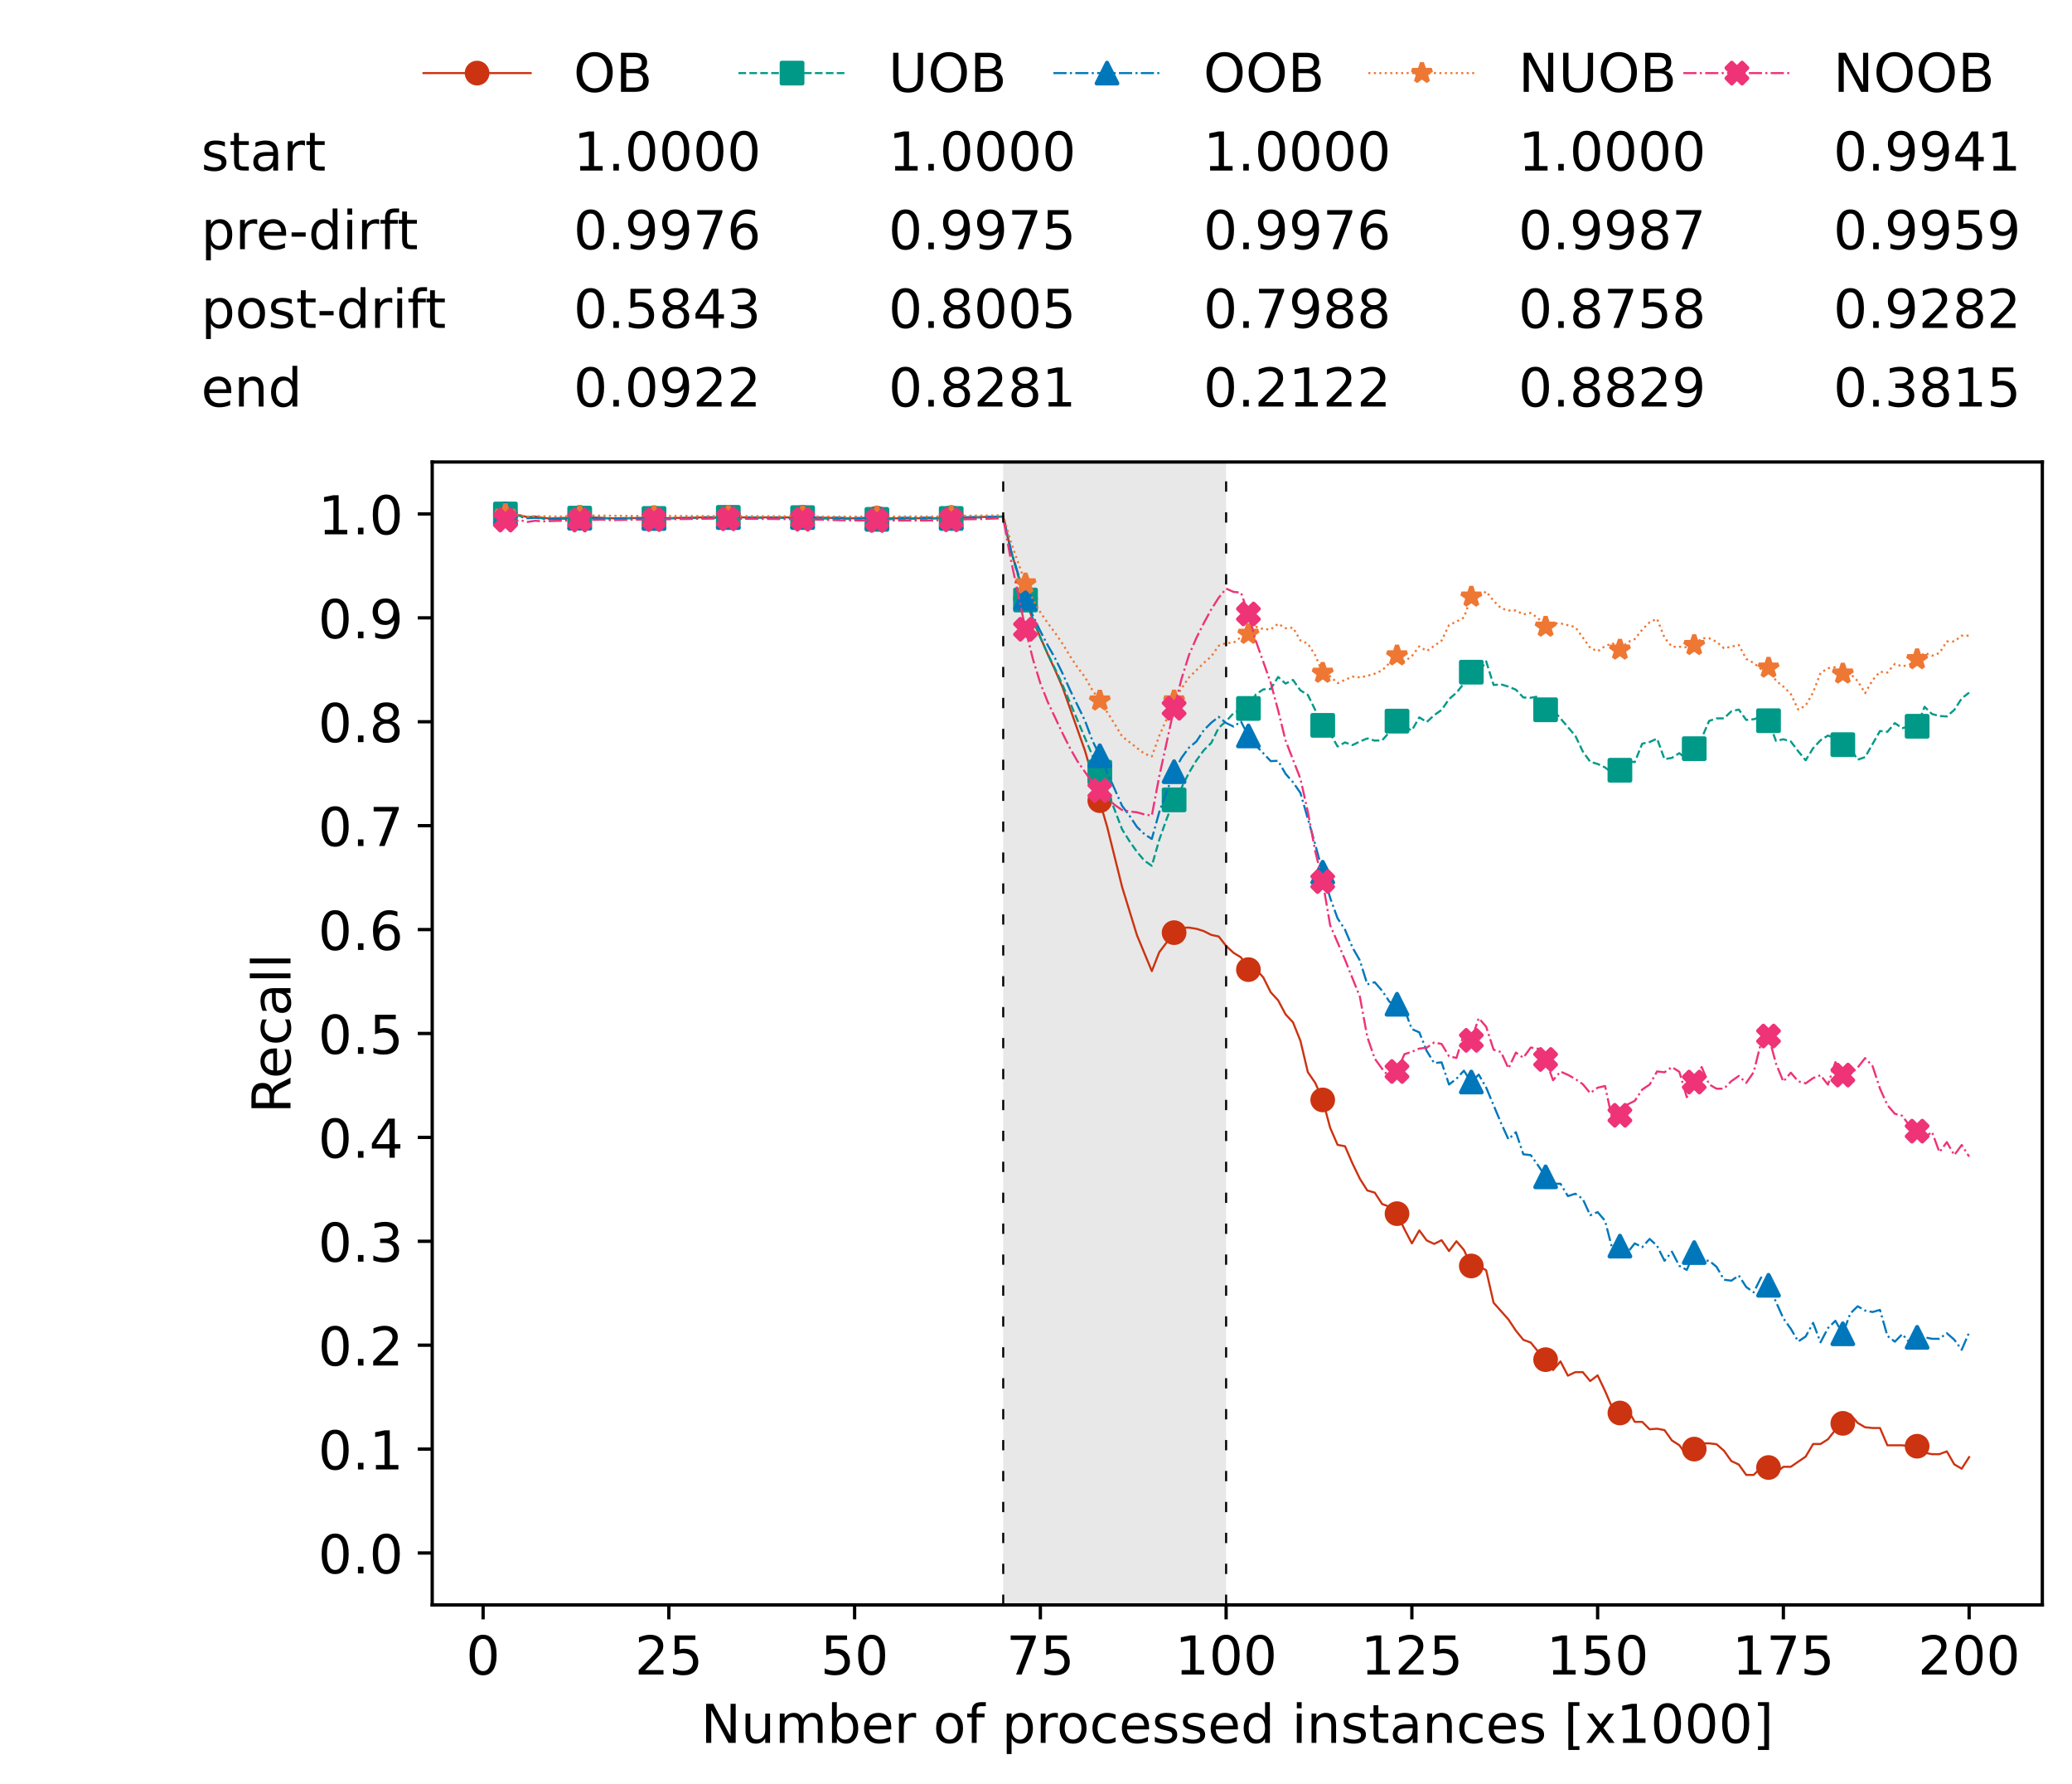 <?xml version="1.0" encoding="utf-8" standalone="no"?>
<!DOCTYPE svg PUBLIC "-//W3C//DTD SVG 1.1//EN"
  "http://www.w3.org/Graphics/SVG/1.1/DTD/svg11.dtd">
<!-- Created with matplotlib (https://matplotlib.org/) -->
<svg height="432.615pt" version="1.1" viewBox="0 0 502.65 432.615" width="502.65pt" xmlns="http://www.w3.org/2000/svg" xmlns:xlink="http://www.w3.org/1999/xlink">
 <defs>
  <style type="text/css">*{stroke-linecap:butt;stroke-linejoin:round;}</style>
 </defs>
 <g id="figure_1">
  <g id="patch_1">
   <path d="M 0 432.615 
L 502.65 432.615 
L 502.65 0 
L 0 0 
z
" style="fill:#ffffff;"/>
  </g>
  <g id="axes_1">
   <g id="patch_2">
    <path d="M 104.85 389.252 
L 495.45 389.252 
L 495.45 112.052 
L 104.85 112.052 
z
" style="fill:#ffffff;"/>
   </g>
   <g id="patch_3">
    <path clip-path="url(#p207f2752d9)" d="M 297.446 389.252 
L 297.446 112.052 
L 243.372 112.052 
L 243.372 389.252 
z
" style="fill:#d3d3d3;opacity:0.5;"/>
   </g>
   <g id="matplotlib.axis_1">
    <g id="xtick_1">
     <g id="line2d_1">
      <defs>
       <path d="M 0 0 
L 0 3.5 
" id="mff6f522a3d" style="stroke:#000000;stroke-width:0.8;"/>
      </defs>
      <g>
       <use style="stroke:#000000;stroke-width:0.8;" x="117.197" xlink:href="#mff6f522a3d" y="389.252"/>
      </g>
     </g>
     <g id="text_1">
      <!-- 0 -->
      <g transform="translate(113.061 406.13)scale(0.13 -0.13)">
       <defs>
        <path d="M 31.781 66.406 
Q 24.172 66.406 20.328 58.906 
Q 16.5 51.422 16.5 36.375 
Q 16.5 21.391 20.328 13.891 
Q 24.172 6.391 31.781 6.391 
Q 39.453 6.391 43.281 13.891 
Q 47.125 21.391 47.125 36.375 
Q 47.125 51.422 43.281 58.906 
Q 39.453 66.406 31.781 66.406 
z
M 31.781 74.219 
Q 44.047 74.219 50.516 64.516 
Q 56.984 54.828 56.984 36.375 
Q 56.984 17.969 50.516 8.266 
Q 44.047 -1.422 31.781 -1.422 
Q 19.531 -1.422 13.062 8.266 
Q 6.594 17.969 6.594 36.375 
Q 6.594 54.828 13.062 64.516 
Q 19.531 74.219 31.781 74.219 
z
" id="DejaVuSans-48"/>
       </defs>
       <use xlink:href="#DejaVuSans-48"/>
      </g>
     </g>
    </g>
    <g id="xtick_2">
     <g id="line2d_2">
      <g>
       <use style="stroke:#000000;stroke-width:0.8;" x="162.259" xlink:href="#mff6f522a3d" y="389.252"/>
      </g>
     </g>
     <g id="text_2">
      <!-- 25 -->
      <g transform="translate(153.988 406.13)scale(0.13 -0.13)">
       <defs>
        <path d="M 19.188 8.297 
L 53.609 8.297 
L 53.609 0 
L 7.328 0 
L 7.328 8.297 
Q 12.938 14.109 22.625 23.891 
Q 32.328 33.688 34.812 36.531 
Q 39.547 41.844 41.422 45.531 
Q 43.312 49.219 43.312 52.781 
Q 43.312 58.594 39.234 62.25 
Q 35.156 65.922 28.609 65.922 
Q 23.969 65.922 18.812 64.312 
Q 13.672 62.703 7.812 59.422 
L 7.812 69.391 
Q 13.766 71.781 18.938 73 
Q 24.125 74.219 28.422 74.219 
Q 39.75 74.219 46.484 68.547 
Q 53.219 62.891 53.219 53.422 
Q 53.219 48.922 51.531 44.891 
Q 49.859 40.875 45.406 35.406 
Q 44.188 33.984 37.641 27.219 
Q 31.109 20.453 19.188 8.297 
z
" id="DejaVuSans-50"/>
        <path d="M 10.797 72.906 
L 49.516 72.906 
L 49.516 64.594 
L 19.828 64.594 
L 19.828 46.734 
Q 21.969 47.469 24.109 47.828 
Q 26.266 48.188 28.422 48.188 
Q 40.625 48.188 47.75 41.5 
Q 54.891 34.812 54.891 23.391 
Q 54.891 11.625 47.562 5.094 
Q 40.234 -1.422 26.906 -1.422 
Q 22.312 -1.422 17.547 -0.641 
Q 12.797 0.141 7.719 1.703 
L 7.719 11.625 
Q 12.109 9.234 16.797 8.062 
Q 21.484 6.891 26.703 6.891 
Q 35.156 6.891 40.078 11.328 
Q 45.016 15.766 45.016 23.391 
Q 45.016 31 40.078 35.438 
Q 35.156 39.891 26.703 39.891 
Q 22.75 39.891 18.812 39.016 
Q 14.891 38.141 10.797 36.281 
z
" id="DejaVuSans-53"/>
       </defs>
       <use xlink:href="#DejaVuSans-50"/>
       <use x="63.623" xlink:href="#DejaVuSans-53"/>
      </g>
     </g>
    </g>
    <g id="xtick_3">
     <g id="line2d_3">
      <g>
       <use style="stroke:#000000;stroke-width:0.8;" x="207.322" xlink:href="#mff6f522a3d" y="389.252"/>
      </g>
     </g>
     <g id="text_3">
      <!-- 50 -->
      <g transform="translate(199.05 406.13)scale(0.13 -0.13)">
       <use xlink:href="#DejaVuSans-53"/>
       <use x="63.623" xlink:href="#DejaVuSans-48"/>
      </g>
     </g>
    </g>
    <g id="xtick_4">
     <g id="line2d_4">
      <g>
       <use style="stroke:#000000;stroke-width:0.8;" x="252.384" xlink:href="#mff6f522a3d" y="389.252"/>
      </g>
     </g>
     <g id="text_4">
      <!-- 75 -->
      <g transform="translate(244.113 406.13)scale(0.13 -0.13)">
       <defs>
        <path d="M 8.203 72.906 
L 55.078 72.906 
L 55.078 68.703 
L 28.609 0 
L 18.312 0 
L 43.219 64.594 
L 8.203 64.594 
z
" id="DejaVuSans-55"/>
       </defs>
       <use xlink:href="#DejaVuSans-55"/>
       <use x="63.623" xlink:href="#DejaVuSans-53"/>
      </g>
     </g>
    </g>
    <g id="xtick_5">
     <g id="line2d_5">
      <g>
       <use style="stroke:#000000;stroke-width:0.8;" x="297.446" xlink:href="#mff6f522a3d" y="389.252"/>
      </g>
     </g>
     <g id="text_5">
      <!-- 100 -->
      <g transform="translate(285.039 406.13)scale(0.13 -0.13)">
       <defs>
        <path d="M 12.406 8.297 
L 28.516 8.297 
L 28.516 63.922 
L 10.984 60.406 
L 10.984 69.391 
L 28.422 72.906 
L 38.281 72.906 
L 38.281 8.297 
L 54.391 8.297 
L 54.391 0 
L 12.406 0 
z
" id="DejaVuSans-49"/>
       </defs>
       <use xlink:href="#DejaVuSans-49"/>
       <use x="63.623" xlink:href="#DejaVuSans-48"/>
       <use x="127.246" xlink:href="#DejaVuSans-48"/>
      </g>
     </g>
    </g>
    <g id="xtick_6">
     <g id="line2d_6">
      <g>
       <use style="stroke:#000000;stroke-width:0.8;" x="342.509" xlink:href="#mff6f522a3d" y="389.252"/>
      </g>
     </g>
     <g id="text_6">
      <!-- 125 -->
      <g transform="translate(330.102 406.13)scale(0.13 -0.13)">
       <use xlink:href="#DejaVuSans-49"/>
       <use x="63.623" xlink:href="#DejaVuSans-50"/>
       <use x="127.246" xlink:href="#DejaVuSans-53"/>
      </g>
     </g>
    </g>
    <g id="xtick_7">
     <g id="line2d_7">
      <g>
       <use style="stroke:#000000;stroke-width:0.8;" x="387.571" xlink:href="#mff6f522a3d" y="389.252"/>
      </g>
     </g>
     <g id="text_7">
      <!-- 150 -->
      <g transform="translate(375.164 406.13)scale(0.13 -0.13)">
       <use xlink:href="#DejaVuSans-49"/>
       <use x="63.623" xlink:href="#DejaVuSans-53"/>
       <use x="127.246" xlink:href="#DejaVuSans-48"/>
      </g>
     </g>
    </g>
    <g id="xtick_8">
     <g id="line2d_8">
      <g>
       <use style="stroke:#000000;stroke-width:0.8;" x="432.633" xlink:href="#mff6f522a3d" y="389.252"/>
      </g>
     </g>
     <g id="text_8">
      <!-- 175 -->
      <g transform="translate(420.226 406.13)scale(0.13 -0.13)">
       <use xlink:href="#DejaVuSans-49"/>
       <use x="63.623" xlink:href="#DejaVuSans-55"/>
       <use x="127.246" xlink:href="#DejaVuSans-53"/>
      </g>
     </g>
    </g>
    <g id="xtick_9">
     <g id="line2d_9">
      <g>
       <use style="stroke:#000000;stroke-width:0.8;" x="477.695" xlink:href="#mff6f522a3d" y="389.252"/>
      </g>
     </g>
     <g id="text_9">
      <!-- 200 -->
      <g transform="translate(465.289 406.13)scale(0.13 -0.13)">
       <use xlink:href="#DejaVuSans-50"/>
       <use x="63.623" xlink:href="#DejaVuSans-48"/>
       <use x="127.246" xlink:href="#DejaVuSans-48"/>
      </g>
     </g>
    </g>
    <g id="text_10">
     <!-- Number of processed instances [x1000] -->
     <g transform="translate(170.025 422.711)scale(0.13 -0.13)">
      <defs>
       <path d="M 9.812 72.906 
L 23.094 72.906 
L 55.422 11.922 
L 55.422 72.906 
L 64.984 72.906 
L 64.984 0 
L 51.703 0 
L 19.391 60.984 
L 19.391 0 
L 9.812 0 
z
" id="DejaVuSans-78"/>
       <path d="M 8.5 21.578 
L 8.5 54.688 
L 17.484 54.688 
L 17.484 21.922 
Q 17.484 14.156 20.5 10.266 
Q 23.531 6.391 29.594 6.391 
Q 36.859 6.391 41.078 11.031 
Q 45.312 15.672 45.312 23.688 
L 45.312 54.688 
L 54.297 54.688 
L 54.297 0 
L 45.312 0 
L 45.312 8.406 
Q 42.047 3.422 37.719 1 
Q 33.406 -1.422 27.688 -1.422 
Q 18.266 -1.422 13.375 4.438 
Q 8.5 10.297 8.5 21.578 
z
M 31.109 56 
z
" id="DejaVuSans-117"/>
       <path d="M 52 44.188 
Q 55.375 50.25 60.062 53.125 
Q 64.75 56 71.094 56 
Q 79.641 56 84.281 50.016 
Q 88.922 44.047 88.922 33.016 
L 88.922 0 
L 79.891 0 
L 79.891 32.719 
Q 79.891 40.578 77.094 44.375 
Q 74.312 48.188 68.609 48.188 
Q 61.625 48.188 57.562 43.547 
Q 53.516 38.922 53.516 30.906 
L 53.516 0 
L 44.484 0 
L 44.484 32.719 
Q 44.484 40.625 41.703 44.406 
Q 38.922 48.188 33.109 48.188 
Q 26.219 48.188 22.156 43.531 
Q 18.109 38.875 18.109 30.906 
L 18.109 0 
L 9.078 0 
L 9.078 54.688 
L 18.109 54.688 
L 18.109 46.188 
Q 21.188 51.219 25.484 53.609 
Q 29.781 56 35.688 56 
Q 41.656 56 45.828 52.969 
Q 50 49.953 52 44.188 
z
" id="DejaVuSans-109"/>
       <path d="M 48.688 27.297 
Q 48.688 37.203 44.609 42.844 
Q 40.531 48.484 33.406 48.484 
Q 26.266 48.484 22.188 42.844 
Q 18.109 37.203 18.109 27.297 
Q 18.109 17.391 22.188 11.75 
Q 26.266 6.109 33.406 6.109 
Q 40.531 6.109 44.609 11.75 
Q 48.688 17.391 48.688 27.297 
z
M 18.109 46.391 
Q 20.953 51.266 25.266 53.625 
Q 29.594 56 35.594 56 
Q 45.562 56 51.781 48.094 
Q 58.016 40.188 58.016 27.297 
Q 58.016 14.406 51.781 6.484 
Q 45.562 -1.422 35.594 -1.422 
Q 29.594 -1.422 25.266 0.953 
Q 20.953 3.328 18.109 8.203 
L 18.109 0 
L 9.078 0 
L 9.078 75.984 
L 18.109 75.984 
z
" id="DejaVuSans-98"/>
       <path d="M 56.203 29.594 
L 56.203 25.203 
L 14.891 25.203 
Q 15.484 15.922 20.484 11.062 
Q 25.484 6.203 34.422 6.203 
Q 39.594 6.203 44.453 7.469 
Q 49.312 8.734 54.109 11.281 
L 54.109 2.781 
Q 49.266 0.734 44.188 -0.344 
Q 39.109 -1.422 33.891 -1.422 
Q 20.797 -1.422 13.156 6.188 
Q 5.516 13.812 5.516 26.812 
Q 5.516 40.234 12.766 48.109 
Q 20.016 56 32.328 56 
Q 43.359 56 49.781 48.891 
Q 56.203 41.797 56.203 29.594 
z
M 47.219 32.234 
Q 47.125 39.594 43.094 43.984 
Q 39.062 48.391 32.422 48.391 
Q 24.906 48.391 20.391 44.141 
Q 15.875 39.891 15.188 32.172 
z
" id="DejaVuSans-101"/>
       <path d="M 41.109 46.297 
Q 39.594 47.172 37.812 47.578 
Q 36.031 48 33.891 48 
Q 26.266 48 22.188 43.047 
Q 18.109 38.094 18.109 28.812 
L 18.109 0 
L 9.078 0 
L 9.078 54.688 
L 18.109 54.688 
L 18.109 46.188 
Q 20.953 51.172 25.484 53.578 
Q 30.031 56 36.531 56 
Q 37.453 56 38.578 55.875 
Q 39.703 55.766 41.062 55.516 
z
" id="DejaVuSans-114"/>
       <path id="DejaVuSans-32"/>
       <path d="M 30.609 48.391 
Q 23.391 48.391 19.188 42.75 
Q 14.984 37.109 14.984 27.297 
Q 14.984 17.484 19.156 11.844 
Q 23.344 6.203 30.609 6.203 
Q 37.797 6.203 41.984 11.859 
Q 46.188 17.531 46.188 27.297 
Q 46.188 37.016 41.984 42.703 
Q 37.797 48.391 30.609 48.391 
z
M 30.609 56 
Q 42.328 56 49.016 48.375 
Q 55.719 40.766 55.719 27.297 
Q 55.719 13.875 49.016 6.219 
Q 42.328 -1.422 30.609 -1.422 
Q 18.844 -1.422 12.172 6.219 
Q 5.516 13.875 5.516 27.297 
Q 5.516 40.766 12.172 48.375 
Q 18.844 56 30.609 56 
z
" id="DejaVuSans-111"/>
       <path d="M 37.109 75.984 
L 37.109 68.5 
L 28.516 68.5 
Q 23.688 68.5 21.797 66.547 
Q 19.922 64.594 19.922 59.516 
L 19.922 54.688 
L 34.719 54.688 
L 34.719 47.703 
L 19.922 47.703 
L 19.922 0 
L 10.891 0 
L 10.891 47.703 
L 2.297 47.703 
L 2.297 54.688 
L 10.891 54.688 
L 10.891 58.5 
Q 10.891 67.625 15.141 71.797 
Q 19.391 75.984 28.609 75.984 
z
" id="DejaVuSans-102"/>
       <path d="M 18.109 8.203 
L 18.109 -20.797 
L 9.078 -20.797 
L 9.078 54.688 
L 18.109 54.688 
L 18.109 46.391 
Q 20.953 51.266 25.266 53.625 
Q 29.594 56 35.594 56 
Q 45.562 56 51.781 48.094 
Q 58.016 40.188 58.016 27.297 
Q 58.016 14.406 51.781 6.484 
Q 45.562 -1.422 35.594 -1.422 
Q 29.594 -1.422 25.266 0.953 
Q 20.953 3.328 18.109 8.203 
z
M 48.688 27.297 
Q 48.688 37.203 44.609 42.844 
Q 40.531 48.484 33.406 48.484 
Q 26.266 48.484 22.188 42.844 
Q 18.109 37.203 18.109 27.297 
Q 18.109 17.391 22.188 11.75 
Q 26.266 6.109 33.406 6.109 
Q 40.531 6.109 44.609 11.75 
Q 48.688 17.391 48.688 27.297 
z
" id="DejaVuSans-112"/>
       <path d="M 48.781 52.594 
L 48.781 44.188 
Q 44.969 46.297 41.141 47.344 
Q 37.312 48.391 33.406 48.391 
Q 24.656 48.391 19.812 42.844 
Q 14.984 37.312 14.984 27.297 
Q 14.984 17.281 19.812 11.734 
Q 24.656 6.203 33.406 6.203 
Q 37.312 6.203 41.141 7.25 
Q 44.969 8.297 48.781 10.406 
L 48.781 2.094 
Q 45.016 0.344 40.984 -0.531 
Q 36.969 -1.422 32.422 -1.422 
Q 20.062 -1.422 12.781 6.344 
Q 5.516 14.109 5.516 27.297 
Q 5.516 40.672 12.859 48.328 
Q 20.219 56 33.016 56 
Q 37.156 56 41.109 55.141 
Q 45.062 54.297 48.781 52.594 
z
" id="DejaVuSans-99"/>
       <path d="M 44.281 53.078 
L 44.281 44.578 
Q 40.484 46.531 36.375 47.5 
Q 32.281 48.484 27.875 48.484 
Q 21.188 48.484 17.844 46.438 
Q 14.5 44.391 14.5 40.281 
Q 14.5 37.156 16.891 35.375 
Q 19.281 33.594 26.516 31.984 
L 29.594 31.297 
Q 39.156 29.25 43.188 25.516 
Q 47.219 21.781 47.219 15.094 
Q 47.219 7.469 41.188 3.016 
Q 35.156 -1.422 24.609 -1.422 
Q 20.219 -1.422 15.453 -0.562 
Q 10.688 0.297 5.422 2 
L 5.422 11.281 
Q 10.406 8.688 15.234 7.391 
Q 20.062 6.109 24.812 6.109 
Q 31.156 6.109 34.562 8.281 
Q 37.984 10.453 37.984 14.406 
Q 37.984 18.062 35.516 20.016 
Q 33.062 21.969 24.703 23.781 
L 21.578 24.516 
Q 13.234 26.266 9.516 29.906 
Q 5.812 33.547 5.812 39.891 
Q 5.812 47.609 11.281 51.797 
Q 16.75 56 26.812 56 
Q 31.781 56 36.172 55.266 
Q 40.578 54.547 44.281 53.078 
z
" id="DejaVuSans-115"/>
       <path d="M 45.406 46.391 
L 45.406 75.984 
L 54.391 75.984 
L 54.391 0 
L 45.406 0 
L 45.406 8.203 
Q 42.578 3.328 38.25 0.953 
Q 33.938 -1.422 27.875 -1.422 
Q 17.969 -1.422 11.734 6.484 
Q 5.516 14.406 5.516 27.297 
Q 5.516 40.188 11.734 48.094 
Q 17.969 56 27.875 56 
Q 33.938 56 38.25 53.625 
Q 42.578 51.266 45.406 46.391 
z
M 14.797 27.297 
Q 14.797 17.391 18.875 11.75 
Q 22.953 6.109 30.078 6.109 
Q 37.203 6.109 41.297 11.75 
Q 45.406 17.391 45.406 27.297 
Q 45.406 37.203 41.297 42.844 
Q 37.203 48.484 30.078 48.484 
Q 22.953 48.484 18.875 42.844 
Q 14.797 37.203 14.797 27.297 
z
" id="DejaVuSans-100"/>
       <path d="M 9.422 54.688 
L 18.406 54.688 
L 18.406 0 
L 9.422 0 
z
M 9.422 75.984 
L 18.406 75.984 
L 18.406 64.594 
L 9.422 64.594 
z
" id="DejaVuSans-105"/>
       <path d="M 54.891 33.016 
L 54.891 0 
L 45.906 0 
L 45.906 32.719 
Q 45.906 40.484 42.875 44.328 
Q 39.844 48.188 33.797 48.188 
Q 26.516 48.188 22.312 43.547 
Q 18.109 38.922 18.109 30.906 
L 18.109 0 
L 9.078 0 
L 9.078 54.688 
L 18.109 54.688 
L 18.109 46.188 
Q 21.344 51.125 25.703 53.562 
Q 30.078 56 35.797 56 
Q 45.219 56 50.047 50.172 
Q 54.891 44.344 54.891 33.016 
z
" id="DejaVuSans-110"/>
       <path d="M 18.312 70.219 
L 18.312 54.688 
L 36.812 54.688 
L 36.812 47.703 
L 18.312 47.703 
L 18.312 18.016 
Q 18.312 11.328 20.141 9.422 
Q 21.969 7.516 27.594 7.516 
L 36.812 7.516 
L 36.812 0 
L 27.594 0 
Q 17.188 0 13.234 3.875 
Q 9.281 7.766 9.281 18.016 
L 9.281 47.703 
L 2.688 47.703 
L 2.688 54.688 
L 9.281 54.688 
L 9.281 70.219 
z
" id="DejaVuSans-116"/>
       <path d="M 34.281 27.484 
Q 23.391 27.484 19.188 25 
Q 14.984 22.516 14.984 16.5 
Q 14.984 11.719 18.141 8.906 
Q 21.297 6.109 26.703 6.109 
Q 34.188 6.109 38.703 11.406 
Q 43.219 16.703 43.219 25.484 
L 43.219 27.484 
z
M 52.203 31.203 
L 52.203 0 
L 43.219 0 
L 43.219 8.297 
Q 40.141 3.328 35.547 0.953 
Q 30.953 -1.422 24.312 -1.422 
Q 15.922 -1.422 10.953 3.297 
Q 6 8.016 6 15.922 
Q 6 25.141 12.172 29.828 
Q 18.359 34.516 30.609 34.516 
L 43.219 34.516 
L 43.219 35.406 
Q 43.219 41.609 39.141 45 
Q 35.062 48.391 27.688 48.391 
Q 23 48.391 18.547 47.266 
Q 14.109 46.141 10.016 43.891 
L 10.016 52.203 
Q 14.938 54.109 19.578 55.047 
Q 24.219 56 28.609 56 
Q 40.484 56 46.344 49.844 
Q 52.203 43.703 52.203 31.203 
z
" id="DejaVuSans-97"/>
       <path d="M 8.594 75.984 
L 29.297 75.984 
L 29.297 69 
L 17.578 69 
L 17.578 -6.203 
L 29.297 -6.203 
L 29.297 -13.188 
L 8.594 -13.188 
z
" id="DejaVuSans-91"/>
       <path d="M 54.891 54.688 
L 35.109 28.078 
L 55.906 0 
L 45.312 0 
L 29.391 21.484 
L 13.484 0 
L 2.875 0 
L 24.125 28.609 
L 4.688 54.688 
L 15.281 54.688 
L 29.781 35.203 
L 44.281 54.688 
z
" id="DejaVuSans-120"/>
       <path d="M 30.422 75.984 
L 30.422 -13.188 
L 9.719 -13.188 
L 9.719 -6.203 
L 21.391 -6.203 
L 21.391 69 
L 9.719 69 
L 9.719 75.984 
z
" id="DejaVuSans-93"/>
      </defs>
      <use xlink:href="#DejaVuSans-78"/>
      <use x="74.805" xlink:href="#DejaVuSans-117"/>
      <use x="138.184" xlink:href="#DejaVuSans-109"/>
      <use x="235.596" xlink:href="#DejaVuSans-98"/>
      <use x="299.072" xlink:href="#DejaVuSans-101"/>
      <use x="360.596" xlink:href="#DejaVuSans-114"/>
      <use x="401.709" xlink:href="#DejaVuSans-32"/>
      <use x="433.496" xlink:href="#DejaVuSans-111"/>
      <use x="494.678" xlink:href="#DejaVuSans-102"/>
      <use x="529.883" xlink:href="#DejaVuSans-32"/>
      <use x="561.67" xlink:href="#DejaVuSans-112"/>
      <use x="625.146" xlink:href="#DejaVuSans-114"/>
      <use x="664.01" xlink:href="#DejaVuSans-111"/>
      <use x="725.191" xlink:href="#DejaVuSans-99"/>
      <use x="780.172" xlink:href="#DejaVuSans-101"/>
      <use x="841.695" xlink:href="#DejaVuSans-115"/>
      <use x="893.795" xlink:href="#DejaVuSans-115"/>
      <use x="945.895" xlink:href="#DejaVuSans-101"/>
      <use x="1007.418" xlink:href="#DejaVuSans-100"/>
      <use x="1070.895" xlink:href="#DejaVuSans-32"/>
      <use x="1102.682" xlink:href="#DejaVuSans-105"/>
      <use x="1130.465" xlink:href="#DejaVuSans-110"/>
      <use x="1193.844" xlink:href="#DejaVuSans-115"/>
      <use x="1245.943" xlink:href="#DejaVuSans-116"/>
      <use x="1285.152" xlink:href="#DejaVuSans-97"/>
      <use x="1346.432" xlink:href="#DejaVuSans-110"/>
      <use x="1409.811" xlink:href="#DejaVuSans-99"/>
      <use x="1464.791" xlink:href="#DejaVuSans-101"/>
      <use x="1526.314" xlink:href="#DejaVuSans-115"/>
      <use x="1578.414" xlink:href="#DejaVuSans-32"/>
      <use x="1610.201" xlink:href="#DejaVuSans-91"/>
      <use x="1649.215" xlink:href="#DejaVuSans-120"/>
      <use x="1708.395" xlink:href="#DejaVuSans-49"/>
      <use x="1772.018" xlink:href="#DejaVuSans-48"/>
      <use x="1835.641" xlink:href="#DejaVuSans-48"/>
      <use x="1899.264" xlink:href="#DejaVuSans-48"/>
      <use x="1962.887" xlink:href="#DejaVuSans-93"/>
     </g>
    </g>
   </g>
   <g id="matplotlib.axis_2">
    <g id="ytick_1">
     <g id="line2d_10">
      <defs>
       <path d="M 0 0 
L -3.5 0 
" id="m7951bc82dd" style="stroke:#000000;stroke-width:0.8;"/>
      </defs>
      <g>
       <use style="stroke:#000000;stroke-width:0.8;" x="104.85" xlink:href="#m7951bc82dd" y="376.652"/>
      </g>
     </g>
     <g id="text_11">
      <!-- 0.0 -->
      <g transform="translate(77.176 381.591)scale(0.13 -0.13)">
       <defs>
        <path d="M 10.688 12.406 
L 21 12.406 
L 21 0 
L 10.688 0 
z
" id="DejaVuSans-46"/>
       </defs>
       <use xlink:href="#DejaVuSans-48"/>
       <use x="63.623" xlink:href="#DejaVuSans-46"/>
       <use x="95.41" xlink:href="#DejaVuSans-48"/>
      </g>
     </g>
    </g>
    <g id="ytick_2">
     <g id="line2d_11">
      <g>
       <use style="stroke:#000000;stroke-width:0.8;" x="104.85" xlink:href="#m7951bc82dd" y="351.452"/>
      </g>
     </g>
     <g id="text_12">
      <!-- 0.1 -->
      <g transform="translate(77.176 356.391)scale(0.13 -0.13)">
       <use xlink:href="#DejaVuSans-48"/>
       <use x="63.623" xlink:href="#DejaVuSans-46"/>
       <use x="95.41" xlink:href="#DejaVuSans-49"/>
      </g>
     </g>
    </g>
    <g id="ytick_3">
     <g id="line2d_12">
      <g>
       <use style="stroke:#000000;stroke-width:0.8;" x="104.85" xlink:href="#m7951bc82dd" y="326.252"/>
      </g>
     </g>
     <g id="text_13">
      <!-- 0.2 -->
      <g transform="translate(77.176 331.191)scale(0.13 -0.13)">
       <use xlink:href="#DejaVuSans-48"/>
       <use x="63.623" xlink:href="#DejaVuSans-46"/>
       <use x="95.41" xlink:href="#DejaVuSans-50"/>
      </g>
     </g>
    </g>
    <g id="ytick_4">
     <g id="line2d_13">
      <g>
       <use style="stroke:#000000;stroke-width:0.8;" x="104.85" xlink:href="#m7951bc82dd" y="301.052"/>
      </g>
     </g>
     <g id="text_14">
      <!-- 0.3 -->
      <g transform="translate(77.176 305.991)scale(0.13 -0.13)">
       <defs>
        <path d="M 40.578 39.312 
Q 47.656 37.797 51.625 33 
Q 55.609 28.219 55.609 21.188 
Q 55.609 10.406 48.188 4.484 
Q 40.766 -1.422 27.094 -1.422 
Q 22.516 -1.422 17.656 -0.516 
Q 12.797 0.391 7.625 2.203 
L 7.625 11.719 
Q 11.719 9.328 16.594 8.109 
Q 21.484 6.891 26.812 6.891 
Q 36.078 6.891 40.938 10.547 
Q 45.797 14.203 45.797 21.188 
Q 45.797 27.641 41.281 31.266 
Q 36.766 34.906 28.719 34.906 
L 20.219 34.906 
L 20.219 43.016 
L 29.109 43.016 
Q 36.375 43.016 40.234 45.922 
Q 44.094 48.828 44.094 54.297 
Q 44.094 59.906 40.109 62.906 
Q 36.141 65.922 28.719 65.922 
Q 24.656 65.922 20.016 65.031 
Q 15.375 64.156 9.812 62.312 
L 9.812 71.094 
Q 15.438 72.656 20.344 73.438 
Q 25.25 74.219 29.594 74.219 
Q 40.828 74.219 47.359 69.109 
Q 53.906 64.016 53.906 55.328 
Q 53.906 49.266 50.438 45.094 
Q 46.969 40.922 40.578 39.312 
z
" id="DejaVuSans-51"/>
       </defs>
       <use xlink:href="#DejaVuSans-48"/>
       <use x="63.623" xlink:href="#DejaVuSans-46"/>
       <use x="95.41" xlink:href="#DejaVuSans-51"/>
      </g>
     </g>
    </g>
    <g id="ytick_5">
     <g id="line2d_14">
      <g>
       <use style="stroke:#000000;stroke-width:0.8;" x="104.85" xlink:href="#m7951bc82dd" y="275.852"/>
      </g>
     </g>
     <g id="text_15">
      <!-- 0.4 -->
      <g transform="translate(77.176 280.791)scale(0.13 -0.13)">
       <defs>
        <path d="M 37.797 64.312 
L 12.891 25.391 
L 37.797 25.391 
z
M 35.203 72.906 
L 47.609 72.906 
L 47.609 25.391 
L 58.016 25.391 
L 58.016 17.188 
L 47.609 17.188 
L 47.609 0 
L 37.797 0 
L 37.797 17.188 
L 4.891 17.188 
L 4.891 26.703 
z
" id="DejaVuSans-52"/>
       </defs>
       <use xlink:href="#DejaVuSans-48"/>
       <use x="63.623" xlink:href="#DejaVuSans-46"/>
       <use x="95.41" xlink:href="#DejaVuSans-52"/>
      </g>
     </g>
    </g>
    <g id="ytick_6">
     <g id="line2d_15">
      <g>
       <use style="stroke:#000000;stroke-width:0.8;" x="104.85" xlink:href="#m7951bc82dd" y="250.652"/>
      </g>
     </g>
     <g id="text_16">
      <!-- 0.5 -->
      <g transform="translate(77.176 255.591)scale(0.13 -0.13)">
       <use xlink:href="#DejaVuSans-48"/>
       <use x="63.623" xlink:href="#DejaVuSans-46"/>
       <use x="95.41" xlink:href="#DejaVuSans-53"/>
      </g>
     </g>
    </g>
    <g id="ytick_7">
     <g id="line2d_16">
      <g>
       <use style="stroke:#000000;stroke-width:0.8;" x="104.85" xlink:href="#m7951bc82dd" y="225.452"/>
      </g>
     </g>
     <g id="text_17">
      <!-- 0.6 -->
      <g transform="translate(77.176 230.391)scale(0.13 -0.13)">
       <defs>
        <path d="M 33.016 40.375 
Q 26.375 40.375 22.484 35.828 
Q 18.609 31.297 18.609 23.391 
Q 18.609 15.531 22.484 10.953 
Q 26.375 6.391 33.016 6.391 
Q 39.656 6.391 43.531 10.953 
Q 47.406 15.531 47.406 23.391 
Q 47.406 31.297 43.531 35.828 
Q 39.656 40.375 33.016 40.375 
z
M 52.594 71.297 
L 52.594 62.312 
Q 48.875 64.062 45.094 64.984 
Q 41.312 65.922 37.594 65.922 
Q 27.828 65.922 22.672 59.328 
Q 17.531 52.734 16.797 39.406 
Q 19.672 43.656 24.016 45.922 
Q 28.375 48.188 33.594 48.188 
Q 44.578 48.188 50.953 41.516 
Q 57.328 34.859 57.328 23.391 
Q 57.328 12.156 50.688 5.359 
Q 44.047 -1.422 33.016 -1.422 
Q 20.359 -1.422 13.672 8.266 
Q 6.984 17.969 6.984 36.375 
Q 6.984 53.656 15.188 63.938 
Q 23.391 74.219 37.203 74.219 
Q 40.922 74.219 44.703 73.484 
Q 48.484 72.75 52.594 71.297 
z
" id="DejaVuSans-54"/>
       </defs>
       <use xlink:href="#DejaVuSans-48"/>
       <use x="63.623" xlink:href="#DejaVuSans-46"/>
       <use x="95.41" xlink:href="#DejaVuSans-54"/>
      </g>
     </g>
    </g>
    <g id="ytick_8">
     <g id="line2d_17">
      <g>
       <use style="stroke:#000000;stroke-width:0.8;" x="104.85" xlink:href="#m7951bc82dd" y="200.252"/>
      </g>
     </g>
     <g id="text_18">
      <!-- 0.7 -->
      <g transform="translate(77.176 205.191)scale(0.13 -0.13)">
       <use xlink:href="#DejaVuSans-48"/>
       <use x="63.623" xlink:href="#DejaVuSans-46"/>
       <use x="95.41" xlink:href="#DejaVuSans-55"/>
      </g>
     </g>
    </g>
    <g id="ytick_9">
     <g id="line2d_18">
      <g>
       <use style="stroke:#000000;stroke-width:0.8;" x="104.85" xlink:href="#m7951bc82dd" y="175.052"/>
      </g>
     </g>
     <g id="text_19">
      <!-- 0.8 -->
      <g transform="translate(77.176 179.991)scale(0.13 -0.13)">
       <defs>
        <path d="M 31.781 34.625 
Q 24.75 34.625 20.719 30.859 
Q 16.703 27.094 16.703 20.516 
Q 16.703 13.922 20.719 10.156 
Q 24.75 6.391 31.781 6.391 
Q 38.812 6.391 42.859 10.172 
Q 46.922 13.969 46.922 20.516 
Q 46.922 27.094 42.891 30.859 
Q 38.875 34.625 31.781 34.625 
z
M 21.922 38.812 
Q 15.578 40.375 12.031 44.719 
Q 8.5 49.078 8.5 55.328 
Q 8.5 64.062 14.719 69.141 
Q 20.953 74.219 31.781 74.219 
Q 42.672 74.219 48.875 69.141 
Q 55.078 64.062 55.078 55.328 
Q 55.078 49.078 51.531 44.719 
Q 48 40.375 41.703 38.812 
Q 48.828 37.156 52.797 32.312 
Q 56.781 27.484 56.781 20.516 
Q 56.781 9.906 50.312 4.234 
Q 43.844 -1.422 31.781 -1.422 
Q 19.734 -1.422 13.25 4.234 
Q 6.781 9.906 6.781 20.516 
Q 6.781 27.484 10.781 32.312 
Q 14.797 37.156 21.922 38.812 
z
M 18.312 54.391 
Q 18.312 48.734 21.844 45.562 
Q 25.391 42.391 31.781 42.391 
Q 38.141 42.391 41.719 45.562 
Q 45.312 48.734 45.312 54.391 
Q 45.312 60.062 41.719 63.234 
Q 38.141 66.406 31.781 66.406 
Q 25.391 66.406 21.844 63.234 
Q 18.312 60.062 18.312 54.391 
z
" id="DejaVuSans-56"/>
       </defs>
       <use xlink:href="#DejaVuSans-48"/>
       <use x="63.623" xlink:href="#DejaVuSans-46"/>
       <use x="95.41" xlink:href="#DejaVuSans-56"/>
      </g>
     </g>
    </g>
    <g id="ytick_10">
     <g id="line2d_19">
      <g>
       <use style="stroke:#000000;stroke-width:0.8;" x="104.85" xlink:href="#m7951bc82dd" y="149.852"/>
      </g>
     </g>
     <g id="text_20">
      <!-- 0.9 -->
      <g transform="translate(77.176 154.791)scale(0.13 -0.13)">
       <defs>
        <path d="M 10.984 1.516 
L 10.984 10.5 
Q 14.703 8.734 18.5 7.812 
Q 22.312 6.891 25.984 6.891 
Q 35.75 6.891 40.891 13.453 
Q 46.047 20.016 46.781 33.406 
Q 43.953 29.203 39.594 26.953 
Q 35.25 24.703 29.984 24.703 
Q 19.047 24.703 12.672 31.312 
Q 6.297 37.938 6.297 49.422 
Q 6.297 60.641 12.938 67.422 
Q 19.578 74.219 30.609 74.219 
Q 43.266 74.219 49.922 64.516 
Q 56.594 54.828 56.594 36.375 
Q 56.594 19.141 48.406 8.859 
Q 40.234 -1.422 26.422 -1.422 
Q 22.703 -1.422 18.891 -0.688 
Q 15.094 0.047 10.984 1.516 
z
M 30.609 32.422 
Q 37.25 32.422 41.125 36.953 
Q 45.016 41.5 45.016 49.422 
Q 45.016 57.281 41.125 61.844 
Q 37.25 66.406 30.609 66.406 
Q 23.969 66.406 20.094 61.844 
Q 16.219 57.281 16.219 49.422 
Q 16.219 41.5 20.094 36.953 
Q 23.969 32.422 30.609 32.422 
z
" id="DejaVuSans-57"/>
       </defs>
       <use xlink:href="#DejaVuSans-48"/>
       <use x="63.623" xlink:href="#DejaVuSans-46"/>
       <use x="95.41" xlink:href="#DejaVuSans-57"/>
      </g>
     </g>
    </g>
    <g id="ytick_11">
     <g id="line2d_20">
      <g>
       <use style="stroke:#000000;stroke-width:0.8;" x="104.85" xlink:href="#m7951bc82dd" y="124.652"/>
      </g>
     </g>
     <g id="text_21">
      <!-- 1.0 -->
      <g transform="translate(77.176 129.591)scale(0.13 -0.13)">
       <use xlink:href="#DejaVuSans-49"/>
       <use x="63.623" xlink:href="#DejaVuSans-46"/>
       <use x="95.41" xlink:href="#DejaVuSans-48"/>
      </g>
     </g>
    </g>
    <g id="text_22">
     <!-- Recall -->
     <g transform="translate(70.472 270.044)rotate(-90)scale(0.13 -0.13)">
      <defs>
       <path d="M 44.391 34.188 
Q 47.562 33.109 50.562 29.594 
Q 53.562 26.078 56.594 19.922 
L 66.609 0 
L 56 0 
L 46.688 18.703 
Q 43.062 26.031 39.672 28.422 
Q 36.281 30.812 30.422 30.812 
L 19.672 30.812 
L 19.672 0 
L 9.812 0 
L 9.812 72.906 
L 32.078 72.906 
Q 44.578 72.906 50.734 67.672 
Q 56.891 62.453 56.891 51.906 
Q 56.891 45.016 53.688 40.469 
Q 50.484 35.938 44.391 34.188 
z
M 19.672 64.797 
L 19.672 38.922 
L 32.078 38.922 
Q 39.203 38.922 42.844 42.219 
Q 46.484 45.516 46.484 51.906 
Q 46.484 58.297 42.844 61.547 
Q 39.203 64.797 32.078 64.797 
z
" id="DejaVuSans-82"/>
       <path d="M 9.422 75.984 
L 18.406 75.984 
L 18.406 0 
L 9.422 0 
z
" id="DejaVuSans-108"/>
      </defs>
      <use xlink:href="#DejaVuSans-82"/>
      <use x="64.982" xlink:href="#DejaVuSans-101"/>
      <use x="126.506" xlink:href="#DejaVuSans-99"/>
      <use x="181.486" xlink:href="#DejaVuSans-97"/>
      <use x="242.766" xlink:href="#DejaVuSans-108"/>
      <use x="270.549" xlink:href="#DejaVuSans-108"/>
     </g>
    </g>
   </g>
   <g id="line2d_21"/>
   <g id="line2d_22"/>
   <g id="line2d_23"/>
   <g id="line2d_24"/>
   <g id="line2d_25"/>
   <g id="line2d_26">
    <path clip-path="url(#p207f2752d9)" d="M 122.605 124.652 
L 124.407 124.912 
L 126.21 124.991 
L 128.012 125.437 
L 129.815 125.28 
L 131.617 125.584 
L 133.419 125.737 
L 137.024 125.602 
L 144.234 125.513 
L 147.839 125.7 
L 156.852 125.635 
L 162.259 125.684 
L 164.062 125.603 
L 165.864 125.652 
L 171.272 125.432 
L 176.679 125.479 
L 196.507 125.49 
L 207.322 125.719 
L 214.532 125.722 
L 228.952 125.669 
L 232.557 125.52 
L 243.372 125.263 
L 245.174 133.409 
L 248.779 145.234 
L 250.581 150.39 
L 254.186 158.708 
L 255.989 162.58 
L 257.791 166.758 
L 263.199 182.057 
L 268.606 200.597 
L 272.211 215.114 
L 275.816 226.819 
L 279.421 235.523 
L 281.224 230.94 
L 284.829 226.198 
L 286.631 225.019 
L 288.434 224.976 
L 290.236 225.26 
L 292.039 225.827 
L 293.841 226.743 
L 295.644 227.124 
L 297.446 229.419 
L 299.249 231.091 
L 301.051 232.19 
L 302.854 235.163 
L 304.656 235.052 
L 306.459 237.048 
L 308.261 240.653 
L 310.064 242.617 
L 311.866 246.011 
L 313.669 247.955 
L 315.471 252.428 
L 317.274 260.038 
L 319.076 262.659 
L 320.879 266.767 
L 322.681 273.513 
L 324.484 277.665 
L 326.286 278.001 
L 328.089 282.159 
L 329.891 285.885 
L 331.694 288.726 
L 333.496 289.251 
L 335.299 292.014 
L 337.101 292.689 
L 338.904 294.35 
L 340.706 298.13 
L 342.509 301.567 
L 344.311 298.417 
L 346.114 300.851 
L 347.916 301.691 
L 349.719 300.791 
L 351.521 303.425 
L 353.324 301.045 
L 355.126 303.145 
L 356.928 307.04 
L 358.731 307.04 
L 360.533 308.09 
L 362.336 315.965 
L 365.941 320.022 
L 367.743 322.739 
L 369.546 324.944 
L 371.348 325.618 
L 373.151 327.823 
L 374.953 329.762 
L 376.756 332.282 
L 378.558 330.182 
L 380.361 333.647 
L 382.163 332.788 
L 383.966 332.788 
L 385.768 334.948 
L 387.571 333.573 
L 389.373 337.353 
L 391.176 341.553 
L 392.978 342.699 
L 394.781 341.699 
L 396.583 344.849 
L 398.386 344.849 
L 400.188 346.649 
L 401.991 346.51 
L 403.793 346.847 
L 405.596 349.367 
L 407.398 350.512 
L 409.201 353.032 
L 411.003 351.457 
L 412.806 350.057 
L 414.608 350.057 
L 416.411 350.267 
L 418.213 351.842 
L 420.016 354.362 
L 421.818 355.202 
L 423.621 357.722 
L 425.423 357.722 
L 427.226 355.922 
L 429.028 355.922 
L 430.831 357.147 
L 432.633 355.747 
L 434.436 355.747 
L 438.041 353.276 
L 439.843 350.221 
L 441.646 350.221 
L 443.448 349.076 
L 445.251 346.785 
L 447.053 345.21 
L 448.856 343.01 
L 450.658 345.11 
L 452.461 346.16 
L 454.263 346.335 
L 456.066 346.335 
L 457.868 350.535 
L 461.473 350.535 
L 463.276 350.76 
L 465.078 350.76 
L 466.881 352.335 
L 468.683 352.685 
L 470.485 352.685 
L 472.288 352.007 
L 474.09 355.157 
L 475.893 356.207 
L 477.695 353.407 
L 477.695 353.407 
" style="fill:none;stroke:#cc3311;stroke-linecap:square;stroke-width:0.5;"/>
    <defs>
     <path d="M 0 2.5 
C 0.663 2.5 1.299 2.237 1.768 1.768 
C 2.237 1.299 2.5 0.663 2.5 0 
C 2.5 -0.663 2.237 -1.299 1.768 -1.768 
C 1.299 -2.237 0.663 -2.5 0 -2.5 
C -0.663 -2.5 -1.299 -2.237 -1.768 -1.768 
C -2.237 -1.299 -2.5 -0.663 -2.5 0 
C -2.5 0.663 -2.237 1.299 -1.768 1.768 
C -1.299 2.237 -0.663 2.5 0 2.5 
z
" id="m4b824aa92c" style="stroke:#cc3311;"/>
    </defs>
    <g clip-path="url(#p207f2752d9)">
     <use style="fill:#cc3311;stroke:#cc3311;" x="122.605" xlink:href="#m4b824aa92c" y="124.652"/>
     <use style="fill:#cc3311;stroke:#cc3311;" x="140.629" xlink:href="#m4b824aa92c" y="125.525"/>
     <use style="fill:#cc3311;stroke:#cc3311;" x="158.654" xlink:href="#m4b824aa92c" y="125.66"/>
     <use style="fill:#cc3311;stroke:#cc3311;" x="176.679" xlink:href="#m4b824aa92c" y="125.479"/>
     <use style="fill:#cc3311;stroke:#cc3311;" x="194.704" xlink:href="#m4b824aa92c" y="125.489"/>
     <use style="fill:#cc3311;stroke:#cc3311;" x="212.729" xlink:href="#m4b824aa92c" y="125.693"/>
     <use style="fill:#cc3311;stroke:#cc3311;" x="230.754" xlink:href="#m4b824aa92c" y="125.57"/>
     <use style="fill:#cc3311;stroke:#cc3311;" x="248.779" xlink:href="#m4b824aa92c" y="145.234"/>
     <use style="fill:#cc3311;stroke:#cc3311;" x="266.804" xlink:href="#m4b824aa92c" y="194.185"/>
     <use style="fill:#cc3311;stroke:#cc3311;" x="284.829" xlink:href="#m4b824aa92c" y="226.198"/>
     <use style="fill:#cc3311;stroke:#cc3311;" x="302.854" xlink:href="#m4b824aa92c" y="235.163"/>
     <use style="fill:#cc3311;stroke:#cc3311;" x="320.879" xlink:href="#m4b824aa92c" y="266.767"/>
     <use style="fill:#cc3311;stroke:#cc3311;" x="338.904" xlink:href="#m4b824aa92c" y="294.35"/>
     <use style="fill:#cc3311;stroke:#cc3311;" x="356.928" xlink:href="#m4b824aa92c" y="307.04"/>
     <use style="fill:#cc3311;stroke:#cc3311;" x="374.953" xlink:href="#m4b824aa92c" y="329.762"/>
     <use style="fill:#cc3311;stroke:#cc3311;" x="392.978" xlink:href="#m4b824aa92c" y="342.699"/>
     <use style="fill:#cc3311;stroke:#cc3311;" x="411.003" xlink:href="#m4b824aa92c" y="351.457"/>
     <use style="fill:#cc3311;stroke:#cc3311;" x="429.028" xlink:href="#m4b824aa92c" y="355.922"/>
     <use style="fill:#cc3311;stroke:#cc3311;" x="447.053" xlink:href="#m4b824aa92c" y="345.21"/>
     <use style="fill:#cc3311;stroke:#cc3311;" x="465.078" xlink:href="#m4b824aa92c" y="350.76"/>
    </g>
   </g>
   <g id="line2d_27"/>
   <g id="line2d_28"/>
   <g id="line2d_29"/>
   <g id="line2d_30"/>
   <g id="line2d_31">
    <path clip-path="url(#p207f2752d9)" d="M 122.605 124.652 
L 126.21 125.157 
L 128.012 125.561 
L 129.815 125.379 
L 131.617 125.748 
L 133.419 125.878 
L 146.037 125.632 
L 147.839 125.73 
L 156.852 125.658 
L 160.457 125.733 
L 180.284 125.518 
L 187.494 125.588 
L 196.507 125.613 
L 198.309 125.742 
L 203.717 125.816 
L 212.729 125.97 
L 218.137 125.885 
L 232.557 125.644 
L 234.359 125.514 
L 237.964 125.513 
L 241.569 125.339 
L 243.372 125.287 
L 245.174 133.23 
L 246.976 139.651 
L 248.779 145.525 
L 252.384 154.668 
L 254.186 158.62 
L 255.989 162.275 
L 257.791 166.186 
L 261.396 174.709 
L 268.606 191.729 
L 272.211 201.144 
L 274.014 204.022 
L 275.816 206.594 
L 277.619 208.739 
L 279.421 209.991 
L 281.224 203.686 
L 283.026 198.601 
L 284.829 193.996 
L 286.631 191.05 
L 288.434 187.419 
L 290.236 184.431 
L 292.039 181.953 
L 293.841 180.188 
L 295.644 176.512 
L 297.446 174.924 
L 299.249 172.975 
L 301.051 172.058 
L 302.854 171.823 
L 304.656 168.421 
L 306.459 167.201 
L 308.261 167.095 
L 310.064 164.191 
L 311.866 165.793 
L 313.669 164.909 
L 315.471 167.436 
L 317.274 168.546 
L 320.879 175.923 
L 322.681 177.88 
L 324.484 181.054 
L 326.286 180.063 
L 328.089 180.723 
L 329.891 179.839 
L 331.694 179.098 
L 333.496 179.623 
L 335.299 179.555 
L 337.101 177.53 
L 338.904 174.899 
L 340.706 176.369 
L 342.509 177.133 
L 344.311 173.983 
L 346.114 175.128 
L 347.916 173.448 
L 349.719 172.188 
L 351.521 169.554 
L 353.324 168.014 
L 355.126 165.774 
L 356.928 163.025 
L 358.731 163.025 
L 360.533 160.4 
L 362.336 166.127 
L 364.138 165.989 
L 365.941 166.529 
L 367.743 167.27 
L 369.546 169.16 
L 371.348 169.227 
L 373.151 168.912 
L 374.953 172.143 
L 376.756 172.143 
L 382.163 178.453 
L 383.966 182.233 
L 385.768 184.753 
L 387.571 185.287 
L 389.373 186.127 
L 391.176 187.527 
L 392.978 186.811 
L 394.781 184.611 
L 396.583 184.836 
L 398.386 180.369 
L 400.188 179.969 
L 401.991 179.138 
L 403.793 184.124 
L 405.596 183.809 
L 407.398 182.664 
L 409.201 184.204 
L 412.806 179.059 
L 414.608 174.859 
L 416.411 174.229 
L 418.213 174.229 
L 420.016 172.511 
L 421.818 172.091 
L 423.621 174.611 
L 425.423 174.449 
L 427.226 173.849 
L 429.028 174.794 
L 430.831 179.694 
L 432.633 179.294 
L 434.436 179.834 
L 436.238 182.214 
L 438.041 184.395 
L 439.843 181.468 
L 441.646 179.543 
L 443.448 178.397 
L 445.251 179.033 
L 447.053 180.608 
L 448.856 181.508 
L 450.658 184.255 
L 452.461 183.625 
L 456.066 177.293 
L 457.868 177.484 
L 459.671 175.384 
L 461.473 176.595 
L 463.276 176.145 
L 465.078 176.145 
L 466.881 171.42 
L 468.683 173.17 
L 470.485 173.661 
L 472.288 173.758 
L 474.09 172.183 
L 475.893 169.383 
L 477.695 167.983 
L 477.695 167.983 
" style="fill:none;stroke:#009988;stroke-dasharray:1.85,0.8;stroke-dashoffset:0;stroke-width:0.5;"/>
    <defs>
     <path d="M -2.5 2.5 
L 2.5 2.5 
L 2.5 -2.5 
L -2.5 -2.5 
z
" id="m67bdd1bf03" style="stroke:#009988;stroke-linejoin:miter;"/>
    </defs>
    <g clip-path="url(#p207f2752d9)">
     <use style="fill:#009988;stroke:#009988;stroke-linejoin:miter;" x="122.605" xlink:href="#m67bdd1bf03" y="124.652"/>
     <use style="fill:#009988;stroke:#009988;stroke-linejoin:miter;" x="140.629" xlink:href="#m67bdd1bf03" y="125.662"/>
     <use style="fill:#009988;stroke:#009988;stroke-linejoin:miter;" x="158.654" xlink:href="#m67bdd1bf03" y="125.735"/>
     <use style="fill:#009988;stroke:#009988;stroke-linejoin:miter;" x="176.679" xlink:href="#m67bdd1bf03" y="125.478"/>
     <use style="fill:#009988;stroke:#009988;stroke-linejoin:miter;" x="194.704" xlink:href="#m67bdd1bf03" y="125.537"/>
     <use style="fill:#009988;stroke:#009988;stroke-linejoin:miter;" x="212.729" xlink:href="#m67bdd1bf03" y="125.97"/>
     <use style="fill:#009988;stroke:#009988;stroke-linejoin:miter;" x="230.754" xlink:href="#m67bdd1bf03" y="125.745"/>
     <use style="fill:#009988;stroke:#009988;stroke-linejoin:miter;" x="248.779" xlink:href="#m67bdd1bf03" y="145.525"/>
     <use style="fill:#009988;stroke:#009988;stroke-linejoin:miter;" x="266.804" xlink:href="#m67bdd1bf03" y="187.276"/>
     <use style="fill:#009988;stroke:#009988;stroke-linejoin:miter;" x="284.829" xlink:href="#m67bdd1bf03" y="193.996"/>
     <use style="fill:#009988;stroke:#009988;stroke-linejoin:miter;" x="302.854" xlink:href="#m67bdd1bf03" y="171.823"/>
     <use style="fill:#009988;stroke:#009988;stroke-linejoin:miter;" x="320.879" xlink:href="#m67bdd1bf03" y="175.923"/>
     <use style="fill:#009988;stroke:#009988;stroke-linejoin:miter;" x="338.904" xlink:href="#m67bdd1bf03" y="174.899"/>
     <use style="fill:#009988;stroke:#009988;stroke-linejoin:miter;" x="356.928" xlink:href="#m67bdd1bf03" y="163.025"/>
     <use style="fill:#009988;stroke:#009988;stroke-linejoin:miter;" x="374.953" xlink:href="#m67bdd1bf03" y="172.143"/>
     <use style="fill:#009988;stroke:#009988;stroke-linejoin:miter;" x="392.978" xlink:href="#m67bdd1bf03" y="186.811"/>
     <use style="fill:#009988;stroke:#009988;stroke-linejoin:miter;" x="411.003" xlink:href="#m67bdd1bf03" y="181.579"/>
     <use style="fill:#009988;stroke:#009988;stroke-linejoin:miter;" x="429.028" xlink:href="#m67bdd1bf03" y="174.794"/>
     <use style="fill:#009988;stroke:#009988;stroke-linejoin:miter;" x="447.053" xlink:href="#m67bdd1bf03" y="180.608"/>
     <use style="fill:#009988;stroke:#009988;stroke-linejoin:miter;" x="465.078" xlink:href="#m67bdd1bf03" y="176.145"/>
    </g>
   </g>
   <g id="line2d_32"/>
   <g id="line2d_33"/>
   <g id="line2d_34"/>
   <g id="line2d_35"/>
   <g id="line2d_36">
    <path clip-path="url(#p207f2752d9)" d="M 122.605 124.652 
L 124.407 125.431 
L 126.21 125.337 
L 128.012 125.697 
L 129.815 125.592 
L 133.419 125.89 
L 135.222 125.914 
L 138.827 125.714 
L 144.234 125.633 
L 149.642 125.728 
L 153.247 125.637 
L 158.654 125.712 
L 176.679 125.528 
L 201.914 125.521 
L 205.519 125.646 
L 210.927 125.595 
L 232.557 125.518 
L 236.162 125.436 
L 239.767 125.339 
L 243.372 125.261 
L 245.174 133.23 
L 248.779 145.08 
L 250.581 149.359 
L 252.384 153.081 
L 254.186 156.528 
L 255.989 159.703 
L 257.791 163.379 
L 259.594 167.372 
L 263.199 174.765 
L 265.001 179.599 
L 266.804 183.297 
L 272.211 195.445 
L 274.014 197.857 
L 275.816 200.559 
L 277.619 202.301 
L 279.421 203.48 
L 281.224 196.963 
L 284.829 187.157 
L 286.631 183.787 
L 288.434 181.332 
L 290.236 179.84 
L 292.039 177.087 
L 293.841 175.287 
L 295.644 173.862 
L 297.446 175.359 
L 299.249 176.221 
L 301.051 174.987 
L 302.854 178.489 
L 304.656 180.782 
L 308.261 184.596 
L 310.064 184.521 
L 311.866 187.674 
L 313.669 189.711 
L 315.471 192.312 
L 319.076 204.842 
L 320.879 211.539 
L 322.681 217.753 
L 324.484 222.734 
L 326.286 225.477 
L 328.089 229.775 
L 329.891 232.939 
L 331.694 238.745 
L 333.496 238.22 
L 335.299 240.308 
L 337.101 243.008 
L 338.904 243.562 
L 340.706 244.822 
L 342.509 249.595 
L 344.311 250.382 
L 346.114 254.893 
L 347.916 257.833 
L 349.719 257.653 
L 351.521 263.036 
L 353.324 261.636 
L 355.126 259.676 
L 356.928 262.425 
L 358.731 260.625 
L 360.533 263.775 
L 364.138 272.368 
L 365.941 276.328 
L 367.743 274.598 
L 369.546 279.953 
L 371.348 280.156 
L 373.151 282.676 
L 374.953 285.422 
L 376.756 287.102 
L 378.558 287.102 
L 380.361 290.094 
L 382.163 289.521 
L 383.966 290.781 
L 385.768 294.741 
L 387.571 293.978 
L 389.373 296.078 
L 391.176 303.078 
L 392.978 302.219 
L 394.781 303.819 
L 396.583 301.569 
L 398.386 302.485 
L 400.188 300.485 
L 401.991 302.147 
L 403.793 305.785 
L 405.596 303.58 
L 407.398 307.017 
L 409.201 307.997 
L 411.003 303.797 
L 412.806 305.757 
L 414.608 305.757 
L 416.411 307.227 
L 418.213 310.377 
L 420.016 310.606 
L 421.818 309.346 
L 423.621 312.146 
L 425.423 313.438 
L 427.226 309.838 
L 429.028 311.728 
L 432.633 319.753 
L 434.436 322.273 
L 436.238 325.353 
L 438.041 324.141 
L 439.843 320.832 
L 441.646 325.557 
L 443.448 322.121 
L 445.251 320.339 
L 447.053 323.489 
L 448.856 318.589 
L 450.658 316.812 
L 452.461 317.862 
L 454.263 318.212 
L 456.066 317.703 
L 457.868 324.003 
L 459.671 325.403 
L 461.473 323.586 
L 463.276 325.611 
L 465.078 324.351 
L 466.881 324.351 
L 468.683 324.701 
L 470.485 324.701 
L 472.288 323.344 
L 474.09 324.919 
L 475.893 327.369 
L 477.695 323.169 
L 477.695 323.169 
" style="fill:none;stroke:#0077bb;stroke-dasharray:3.2,0.8,0.5,0.8;stroke-dashoffset:0;stroke-width:0.5;"/>
    <defs>
     <path d="M 0 -2.5 
L -2.5 2.5 
L 2.5 2.5 
z
" id="mfd986c8c5f" style="stroke:#0077bb;stroke-linejoin:miter;"/>
    </defs>
    <g clip-path="url(#p207f2752d9)">
     <use style="fill:#0077bb;stroke:#0077bb;stroke-linejoin:miter;" x="122.605" xlink:href="#mfd986c8c5f" y="124.652"/>
     <use style="fill:#0077bb;stroke:#0077bb;stroke-linejoin:miter;" x="140.629" xlink:href="#mfd986c8c5f" y="125.666"/>
     <use style="fill:#0077bb;stroke:#0077bb;stroke-linejoin:miter;" x="158.654" xlink:href="#mfd986c8c5f" y="125.712"/>
     <use style="fill:#0077bb;stroke:#0077bb;stroke-linejoin:miter;" x="176.679" xlink:href="#mfd986c8c5f" y="125.528"/>
     <use style="fill:#0077bb;stroke:#0077bb;stroke-linejoin:miter;" x="194.704" xlink:href="#mfd986c8c5f" y="125.441"/>
     <use style="fill:#0077bb;stroke:#0077bb;stroke-linejoin:miter;" x="212.729" xlink:href="#mfd986c8c5f" y="125.595"/>
     <use style="fill:#0077bb;stroke:#0077bb;stroke-linejoin:miter;" x="230.754" xlink:href="#mfd986c8c5f" y="125.568"/>
     <use style="fill:#0077bb;stroke:#0077bb;stroke-linejoin:miter;" x="248.779" xlink:href="#mfd986c8c5f" y="145.08"/>
     <use style="fill:#0077bb;stroke:#0077bb;stroke-linejoin:miter;" x="266.804" xlink:href="#mfd986c8c5f" y="183.297"/>
     <use style="fill:#0077bb;stroke:#0077bb;stroke-linejoin:miter;" x="284.829" xlink:href="#mfd986c8c5f" y="187.157"/>
     <use style="fill:#0077bb;stroke:#0077bb;stroke-linejoin:miter;" x="302.854" xlink:href="#mfd986c8c5f" y="178.489"/>
     <use style="fill:#0077bb;stroke:#0077bb;stroke-linejoin:miter;" x="320.879" xlink:href="#mfd986c8c5f" y="211.539"/>
     <use style="fill:#0077bb;stroke:#0077bb;stroke-linejoin:miter;" x="338.904" xlink:href="#mfd986c8c5f" y="243.562"/>
     <use style="fill:#0077bb;stroke:#0077bb;stroke-linejoin:miter;" x="356.928" xlink:href="#mfd986c8c5f" y="262.425"/>
     <use style="fill:#0077bb;stroke:#0077bb;stroke-linejoin:miter;" x="374.953" xlink:href="#mfd986c8c5f" y="285.422"/>
     <use style="fill:#0077bb;stroke:#0077bb;stroke-linejoin:miter;" x="392.978" xlink:href="#mfd986c8c5f" y="302.219"/>
     <use style="fill:#0077bb;stroke:#0077bb;stroke-linejoin:miter;" x="411.003" xlink:href="#mfd986c8c5f" y="303.797"/>
     <use style="fill:#0077bb;stroke:#0077bb;stroke-linejoin:miter;" x="429.028" xlink:href="#mfd986c8c5f" y="311.728"/>
     <use style="fill:#0077bb;stroke:#0077bb;stroke-linejoin:miter;" x="447.053" xlink:href="#mfd986c8c5f" y="323.489"/>
     <use style="fill:#0077bb;stroke:#0077bb;stroke-linejoin:miter;" x="465.078" xlink:href="#mfd986c8c5f" y="324.351"/>
    </g>
   </g>
   <g id="line2d_37"/>
   <g id="line2d_38"/>
   <g id="line2d_39"/>
   <g id="line2d_40"/>
   <g id="line2d_41">
    <path clip-path="url(#p207f2752d9)" d="M 122.605 124.652 
L 124.407 124.912 
L 126.21 124.991 
L 128.012 125.304 
L 129.815 125.174 
L 133.419 125.236 
L 135.222 125.282 
L 144.234 125.04 
L 151.444 125.124 
L 196.507 125.223 
L 200.112 125.3 
L 228.952 125.261 
L 234.359 125.082 
L 243.372 124.981 
L 245.174 131.28 
L 248.779 141.536 
L 250.581 145.401 
L 252.384 148.506 
L 254.186 151.132 
L 255.989 153.534 
L 257.791 156.175 
L 259.594 159.144 
L 261.396 161.875 
L 263.199 164.21 
L 265.001 167.38 
L 266.804 169.936 
L 270.409 175.594 
L 272.211 178.608 
L 277.619 182.793 
L 279.421 183.456 
L 281.224 178.468 
L 283.026 174.387 
L 284.829 169.904 
L 286.631 166.973 
L 288.434 164.308 
L 292.039 160.782 
L 293.841 159.214 
L 295.644 156.616 
L 297.446 155.958 
L 299.249 155.889 
L 301.051 154.519 
L 302.854 153.763 
L 304.656 152.008 
L 306.459 152.568 
L 308.261 152.68 
L 310.064 151.28 
L 311.866 152.371 
L 313.669 152.224 
L 315.471 155.341 
L 317.274 156.103 
L 319.076 158.944 
L 320.879 163.208 
L 322.681 164.021 
L 324.484 165.682 
L 328.089 164.102 
L 329.891 164.29 
L 331.694 163.919 
L 333.496 163.394 
L 335.299 162.586 
L 338.904 158.986 
L 340.706 160.456 
L 342.509 159.119 
L 344.311 156.757 
L 346.114 157.902 
L 349.719 155.382 
L 351.521 151.602 
L 353.324 150.762 
L 355.126 149.782 
L 356.928 144.742 
L 358.731 144.742 
L 360.533 143.43 
L 362.336 145.721 
L 364.138 147.521 
L 365.941 148.061 
L 367.743 148.061 
L 369.546 149.006 
L 371.348 148.669 
L 373.151 149.929 
L 374.953 152.029 
L 376.756 151.189 
L 378.558 151.189 
L 382.163 152.091 
L 385.768 157.131 
L 387.571 157.971 
L 389.373 156.711 
L 391.176 156.011 
L 392.978 157.586 
L 394.781 155.786 
L 396.583 154.998 
L 398.386 152.707 
L 400.188 150.907 
L 401.991 150.076 
L 403.793 154.658 
L 405.596 156.863 
L 407.398 156.863 
L 409.201 157.003 
L 411.003 156.478 
L 412.806 154.798 
L 414.608 154.798 
L 416.411 155.638 
L 418.213 157.213 
L 421.818 156.45 
L 423.621 159.81 
L 425.423 160.779 
L 427.226 162.279 
L 429.028 161.964 
L 430.831 165.114 
L 432.633 166.514 
L 434.436 168.314 
L 436.238 172.094 
L 438.041 171.125 
L 439.843 167.943 
L 441.646 163.218 
L 443.448 162.072 
L 445.251 161.818 
L 447.053 163.393 
L 448.856 163.393 
L 450.658 165.17 
L 452.461 168.11 
L 454.263 164.96 
L 456.066 162.923 
L 457.868 163.114 
L 459.671 161.014 
L 461.473 161.62 
L 463.276 161.17 
L 465.078 159.91 
L 466.881 158.335 
L 468.683 159.035 
L 470.485 158.381 
L 472.288 155.57 
L 474.09 155.57 
L 475.893 154.17 
L 477.695 154.17 
L 477.695 154.17 
" style="fill:none;stroke:#ee7733;stroke-dasharray:0.5,0.825;stroke-dashoffset:0;stroke-width:0.5;"/>
    <defs>
     <path d="M 0 -2.5 
L -0.561 -0.773 
L -2.378 -0.773 
L -0.908 0.295 
L -1.469 2.023 
L -0 0.955 
L 1.469 2.023 
L 0.908 0.295 
L 2.378 -0.773 
L 0.561 -0.773 
z
" id="me9af2137ca" style="stroke:#ee7733;stroke-linejoin:bevel;"/>
    </defs>
    <g clip-path="url(#p207f2752d9)">
     <use style="fill:#ee7733;stroke:#ee7733;stroke-linejoin:bevel;" x="122.605" xlink:href="#me9af2137ca" y="124.652"/>
     <use style="fill:#ee7733;stroke:#ee7733;stroke-linejoin:bevel;" x="140.629" xlink:href="#me9af2137ca" y="125.11"/>
     <use style="fill:#ee7733;stroke:#ee7733;stroke-linejoin:bevel;" x="158.654" xlink:href="#me9af2137ca" y="125.176"/>
     <use style="fill:#ee7733;stroke:#ee7733;stroke-linejoin:bevel;" x="176.679" xlink:href="#me9af2137ca" y="125.15"/>
     <use style="fill:#ee7733;stroke:#ee7733;stroke-linejoin:bevel;" x="194.704" xlink:href="#me9af2137ca" y="125.197"/>
     <use style="fill:#ee7733;stroke:#ee7733;stroke-linejoin:bevel;" x="212.729" xlink:href="#me9af2137ca" y="125.326"/>
     <use style="fill:#ee7733;stroke:#ee7733;stroke-linejoin:bevel;" x="230.754" xlink:href="#me9af2137ca" y="125.187"/>
     <use style="fill:#ee7733;stroke:#ee7733;stroke-linejoin:bevel;" x="248.779" xlink:href="#me9af2137ca" y="141.536"/>
     <use style="fill:#ee7733;stroke:#ee7733;stroke-linejoin:bevel;" x="266.804" xlink:href="#me9af2137ca" y="169.936"/>
     <use style="fill:#ee7733;stroke:#ee7733;stroke-linejoin:bevel;" x="284.829" xlink:href="#me9af2137ca" y="169.904"/>
     <use style="fill:#ee7733;stroke:#ee7733;stroke-linejoin:bevel;" x="302.854" xlink:href="#me9af2137ca" y="153.763"/>
     <use style="fill:#ee7733;stroke:#ee7733;stroke-linejoin:bevel;" x="320.879" xlink:href="#me9af2137ca" y="163.208"/>
     <use style="fill:#ee7733;stroke:#ee7733;stroke-linejoin:bevel;" x="338.904" xlink:href="#me9af2137ca" y="158.986"/>
     <use style="fill:#ee7733;stroke:#ee7733;stroke-linejoin:bevel;" x="356.928" xlink:href="#me9af2137ca" y="144.742"/>
     <use style="fill:#ee7733;stroke:#ee7733;stroke-linejoin:bevel;" x="374.953" xlink:href="#me9af2137ca" y="152.029"/>
     <use style="fill:#ee7733;stroke:#ee7733;stroke-linejoin:bevel;" x="392.978" xlink:href="#me9af2137ca" y="157.586"/>
     <use style="fill:#ee7733;stroke:#ee7733;stroke-linejoin:bevel;" x="411.003" xlink:href="#me9af2137ca" y="156.478"/>
     <use style="fill:#ee7733;stroke:#ee7733;stroke-linejoin:bevel;" x="429.028" xlink:href="#me9af2137ca" y="161.964"/>
     <use style="fill:#ee7733;stroke:#ee7733;stroke-linejoin:bevel;" x="447.053" xlink:href="#me9af2137ca" y="163.393"/>
     <use style="fill:#ee7733;stroke:#ee7733;stroke-linejoin:bevel;" x="465.078" xlink:href="#me9af2137ca" y="159.91"/>
    </g>
   </g>
   <g id="line2d_42"/>
   <g id="line2d_43"/>
   <g id="line2d_44"/>
   <g id="line2d_45"/>
   <g id="line2d_46">
    <path clip-path="url(#p207f2752d9)" d="M 122.605 126.137 
L 124.407 126.434 
L 126.21 126.172 
L 128.012 126.588 
L 129.815 126.305 
L 131.617 126.438 
L 142.432 126.097 
L 146.037 126.037 
L 147.839 126.141 
L 173.074 125.779 
L 187.494 125.867 
L 196.507 125.965 
L 203.717 126.17 
L 207.322 126.223 
L 212.729 126.248 
L 225.347 126.248 
L 234.359 125.942 
L 237.964 125.888 
L 243.372 125.688 
L 245.174 135.477 
L 248.779 152.612 
L 250.581 159.875 
L 252.384 165.728 
L 254.186 170.28 
L 257.791 177.914 
L 259.594 181.498 
L 261.396 184.647 
L 265.001 189.772 
L 268.606 193.602 
L 270.409 195.221 
L 272.211 196.467 
L 274.014 196.805 
L 275.816 197.013 
L 277.619 197.524 
L 279.421 197.819 
L 281.224 188.303 
L 284.829 171.776 
L 286.631 164.628 
L 288.434 158.87 
L 290.236 154.716 
L 292.039 151.113 
L 293.841 147.806 
L 295.644 144.962 
L 297.446 142.757 
L 299.249 143.553 
L 301.051 143.718 
L 302.854 148.909 
L 304.656 155.439 
L 308.261 165.578 
L 310.064 172.302 
L 311.866 179.603 
L 315.471 188.852 
L 317.274 196.9 
L 319.076 206.51 
L 320.879 213.811 
L 322.681 224.392 
L 326.286 232.746 
L 329.891 241.731 
L 331.694 251.49 
L 333.496 256.74 
L 335.299 259.233 
L 337.101 261.258 
L 338.904 259.873 
L 340.706 255.673 
L 342.509 255.1 
L 344.311 254.313 
L 346.114 254.098 
L 347.916 252.838 
L 349.719 253.198 
L 351.521 256.176 
L 353.324 256.596 
L 355.126 250.716 
L 356.928 252.32 
L 358.731 246.92 
L 360.533 249.02 
L 362.336 254.604 
L 364.138 255.158 
L 365.941 259.118 
L 367.743 255.288 
L 369.546 256.548 
L 371.348 254.055 
L 373.151 254.37 
L 374.953 256.955 
L 376.756 261.995 
L 378.558 259.895 
L 380.361 260.682 
L 382.163 261.685 
L 383.966 262.945 
L 385.768 265.105 
L 387.571 263.806 
L 389.373 263.386 
L 391.176 271.786 
L 392.978 270.498 
L 394.781 267.898 
L 396.583 266.998 
L 398.386 264.249 
L 400.188 263.049 
L 401.991 259.864 
L 403.793 260.066 
L 405.596 258.806 
L 407.398 259.952 
L 409.201 266.112 
L 412.806 258.797 
L 414.608 262.997 
L 416.411 264.047 
L 418.213 264.047 
L 420.016 262.214 
L 421.818 260.954 
L 423.621 262.634 
L 425.423 260.049 
L 427.226 252.849 
L 429.028 251.274 
L 430.831 257.924 
L 432.633 262.324 
L 434.436 260.164 
L 436.238 262.264 
L 438.041 262.749 
L 439.843 261.476 
L 441.646 260.776 
L 443.448 263.067 
L 445.251 257.594 
L 447.053 260.744 
L 448.856 260.544 
L 450.658 258.929 
L 452.461 256.619 
L 454.263 258.544 
L 456.066 264.017 
L 457.868 268.026 
L 459.671 270.126 
L 461.473 270.611 
L 463.276 273.086 
L 465.078 274.346 
L 466.881 275.921 
L 468.683 274.521 
L 470.485 279.43 
L 472.288 277.007 
L 474.09 280.157 
L 475.893 277.707 
L 477.695 280.507 
L 477.695 280.507 
" style="fill:none;stroke:#ee3377;stroke-dasharray:3.2,0.8,0.5,0.8;stroke-dashoffset:0;stroke-width:0.5;"/>
    <defs>
     <path d="M -1.25 2.5 
L 0 1.25 
L 1.25 2.5 
L 2.5 1.25 
L 1.25 0 
L 2.5 -1.25 
L 1.25 -2.5 
L 0 -1.25 
L -1.25 -2.5 
L -2.5 -1.25 
L -1.25 0 
L -2.5 1.25 
z
" id="m3d4da59c1c" style="stroke:#ee3377;stroke-linejoin:miter;"/>
    </defs>
    <g clip-path="url(#p207f2752d9)">
     <use style="fill:#ee3377;stroke:#ee3377;stroke-linejoin:miter;" x="122.605" xlink:href="#m3d4da59c1c" y="126.137"/>
     <use style="fill:#ee3377;stroke:#ee3377;stroke-linejoin:miter;" x="140.629" xlink:href="#m3d4da59c1c" y="126.131"/>
     <use style="fill:#ee3377;stroke:#ee3377;stroke-linejoin:miter;" x="158.654" xlink:href="#m3d4da59c1c" y="126.018"/>
     <use style="fill:#ee3377;stroke:#ee3377;stroke-linejoin:miter;" x="176.679" xlink:href="#m3d4da59c1c" y="125.827"/>
     <use style="fill:#ee3377;stroke:#ee3377;stroke-linejoin:miter;" x="194.704" xlink:href="#m3d4da59c1c" y="125.939"/>
     <use style="fill:#ee3377;stroke:#ee3377;stroke-linejoin:miter;" x="212.729" xlink:href="#m3d4da59c1c" y="126.248"/>
     <use style="fill:#ee3377;stroke:#ee3377;stroke-linejoin:miter;" x="230.754" xlink:href="#m3d4da59c1c" y="126.076"/>
     <use style="fill:#ee3377;stroke:#ee3377;stroke-linejoin:miter;" x="248.779" xlink:href="#m3d4da59c1c" y="152.612"/>
     <use style="fill:#ee3377;stroke:#ee3377;stroke-linejoin:miter;" x="266.804" xlink:href="#m3d4da59c1c" y="191.732"/>
     <use style="fill:#ee3377;stroke:#ee3377;stroke-linejoin:miter;" x="284.829" xlink:href="#m3d4da59c1c" y="171.776"/>
     <use style="fill:#ee3377;stroke:#ee3377;stroke-linejoin:miter;" x="302.854" xlink:href="#m3d4da59c1c" y="148.909"/>
     <use style="fill:#ee3377;stroke:#ee3377;stroke-linejoin:miter;" x="320.879" xlink:href="#m3d4da59c1c" y="213.811"/>
     <use style="fill:#ee3377;stroke:#ee3377;stroke-linejoin:miter;" x="338.904" xlink:href="#m3d4da59c1c" y="259.873"/>
     <use style="fill:#ee3377;stroke:#ee3377;stroke-linejoin:miter;" x="356.928" xlink:href="#m3d4da59c1c" y="252.32"/>
     <use style="fill:#ee3377;stroke:#ee3377;stroke-linejoin:miter;" x="374.953" xlink:href="#m3d4da59c1c" y="256.955"/>
     <use style="fill:#ee3377;stroke:#ee3377;stroke-linejoin:miter;" x="392.978" xlink:href="#m3d4da59c1c" y="270.498"/>
     <use style="fill:#ee3377;stroke:#ee3377;stroke-linejoin:miter;" x="411.003" xlink:href="#m3d4da59c1c" y="262.437"/>
     <use style="fill:#ee3377;stroke:#ee3377;stroke-linejoin:miter;" x="429.028" xlink:href="#m3d4da59c1c" y="251.274"/>
     <use style="fill:#ee3377;stroke:#ee3377;stroke-linejoin:miter;" x="447.053" xlink:href="#m3d4da59c1c" y="260.744"/>
     <use style="fill:#ee3377;stroke:#ee3377;stroke-linejoin:miter;" x="465.078" xlink:href="#m3d4da59c1c" y="274.346"/>
    </g>
   </g>
   <g id="line2d_47"/>
   <g id="line2d_48"/>
   <g id="line2d_49"/>
   <g id="line2d_50"/>
   <g id="line2d_51">
    <path clip-path="url(#p207f2752d9)" d="M 243.372 389.252 
L 243.372 112.052 
" style="fill:none;stroke:#000000;stroke-dasharray:2.5,5;stroke-dashoffset:0;stroke-width:0.5;"/>
   </g>
   <g id="line2d_52">
    <path clip-path="url(#p207f2752d9)" d="M 297.446 389.252 
L 297.446 112.052 
" style="fill:none;stroke:#000000;stroke-dasharray:2.5,5;stroke-dashoffset:0;stroke-width:0.5;"/>
   </g>
   <g id="patch_4">
    <path d="M 104.85 389.252 
L 104.85 112.052 
" style="fill:none;stroke:#000000;stroke-linecap:square;stroke-linejoin:miter;stroke-width:0.8;"/>
   </g>
   <g id="patch_5">
    <path d="M 495.45 389.252 
L 495.45 112.052 
" style="fill:none;stroke:#000000;stroke-linecap:square;stroke-linejoin:miter;stroke-width:0.8;"/>
   </g>
   <g id="patch_6">
    <path d="M 104.85 389.252 
L 495.45 389.252 
" style="fill:none;stroke:#000000;stroke-linecap:square;stroke-linejoin:miter;stroke-width:0.8;"/>
   </g>
   <g id="patch_7">
    <path d="M 104.85 112.052 
L 495.45 112.052 
" style="fill:none;stroke:#000000;stroke-linecap:square;stroke-linejoin:miter;stroke-width:0.8;"/>
   </g>
   <g id="legend_1">
    <g id="line2d_53"/>
    <g id="line2d_54"/>
    <g id="text_23">
     <!--   -->
     <g transform="translate(48.8 22.278)scale(0.13 -0.13)">
      <use xlink:href="#DejaVuSans-32"/>
     </g>
    </g>
    <g id="line2d_55"/>
    <g id="line2d_56"/>
    <g id="text_24">
     <!-- start -->
     <g transform="translate(48.8 41.36)scale(0.13 -0.13)">
      <use xlink:href="#DejaVuSans-115"/>
      <use x="52.1" xlink:href="#DejaVuSans-116"/>
      <use x="91.309" xlink:href="#DejaVuSans-97"/>
      <use x="152.588" xlink:href="#DejaVuSans-114"/>
      <use x="193.701" xlink:href="#DejaVuSans-116"/>
     </g>
    </g>
    <g id="line2d_57"/>
    <g id="line2d_58"/>
    <g id="text_25">
     <!-- pre-dirft -->
     <g transform="translate(48.8 60.441)scale(0.13 -0.13)">
      <defs>
       <path d="M 4.891 31.391 
L 31.203 31.391 
L 31.203 23.391 
L 4.891 23.391 
z
" id="DejaVuSans-45"/>
      </defs>
      <use xlink:href="#DejaVuSans-112"/>
      <use x="63.477" xlink:href="#DejaVuSans-114"/>
      <use x="102.34" xlink:href="#DejaVuSans-101"/>
      <use x="163.863" xlink:href="#DejaVuSans-45"/>
      <use x="199.947" xlink:href="#DejaVuSans-100"/>
      <use x="263.424" xlink:href="#DejaVuSans-105"/>
      <use x="291.207" xlink:href="#DejaVuSans-114"/>
      <use x="332.32" xlink:href="#DejaVuSans-102"/>
      <use x="365.775" xlink:href="#DejaVuSans-116"/>
     </g>
    </g>
    <g id="line2d_59"/>
    <g id="line2d_60"/>
    <g id="text_26">
     <!-- post-drift -->
     <g transform="translate(48.8 79.523)scale(0.13 -0.13)">
      <use xlink:href="#DejaVuSans-112"/>
      <use x="63.477" xlink:href="#DejaVuSans-111"/>
      <use x="124.658" xlink:href="#DejaVuSans-115"/>
      <use x="176.758" xlink:href="#DejaVuSans-116"/>
      <use x="215.967" xlink:href="#DejaVuSans-45"/>
      <use x="252.051" xlink:href="#DejaVuSans-100"/>
      <use x="315.527" xlink:href="#DejaVuSans-114"/>
      <use x="356.641" xlink:href="#DejaVuSans-105"/>
      <use x="384.424" xlink:href="#DejaVuSans-102"/>
      <use x="417.879" xlink:href="#DejaVuSans-116"/>
     </g>
    </g>
    <g id="line2d_61"/>
    <g id="line2d_62"/>
    <g id="text_27">
     <!-- end -->
     <g transform="translate(48.8 98.604)scale(0.13 -0.13)">
      <use xlink:href="#DejaVuSans-101"/>
      <use x="61.523" xlink:href="#DejaVuSans-110"/>
      <use x="124.902" xlink:href="#DejaVuSans-100"/>
     </g>
    </g>
    <g id="line2d_63">
     <path d="M 102.738 17.728 
L 128.738 17.728 
" style="fill:none;stroke:#cc3311;stroke-linecap:square;stroke-width:0.5;"/>
    </g>
    <g id="line2d_64">
     <g>
      <use style="fill:#cc3311;stroke:#cc3311;" x="115.738" xlink:href="#m4b824aa92c" y="17.728"/>
     </g>
    </g>
    <g id="text_28">
     <!-- OB -->
     <g transform="translate(139.138 22.278)scale(0.13 -0.13)">
      <defs>
       <path d="M 39.406 66.219 
Q 28.656 66.219 22.328 58.203 
Q 16.016 50.203 16.016 36.375 
Q 16.016 22.609 22.328 14.594 
Q 28.656 6.594 39.406 6.594 
Q 50.141 6.594 56.422 14.594 
Q 62.703 22.609 62.703 36.375 
Q 62.703 50.203 56.422 58.203 
Q 50.141 66.219 39.406 66.219 
z
M 39.406 74.219 
Q 54.734 74.219 63.906 63.938 
Q 73.094 53.656 73.094 36.375 
Q 73.094 19.141 63.906 8.859 
Q 54.734 -1.422 39.406 -1.422 
Q 24.031 -1.422 14.812 8.828 
Q 5.609 19.094 5.609 36.375 
Q 5.609 53.656 14.812 63.938 
Q 24.031 74.219 39.406 74.219 
z
" id="DejaVuSans-79"/>
       <path d="M 19.672 34.812 
L 19.672 8.109 
L 35.5 8.109 
Q 43.453 8.109 47.281 11.406 
Q 51.125 14.703 51.125 21.484 
Q 51.125 28.328 47.281 31.562 
Q 43.453 34.812 35.5 34.812 
z
M 19.672 64.797 
L 19.672 42.828 
L 34.281 42.828 
Q 41.5 42.828 45.031 45.531 
Q 48.578 48.25 48.578 53.812 
Q 48.578 59.328 45.031 62.062 
Q 41.5 64.797 34.281 64.797 
z
M 9.812 72.906 
L 35.016 72.906 
Q 46.297 72.906 52.391 68.219 
Q 58.5 63.531 58.5 54.891 
Q 58.5 48.188 55.375 44.234 
Q 52.25 40.281 46.188 39.312 
Q 53.469 37.75 57.5 32.781 
Q 61.531 27.828 61.531 20.406 
Q 61.531 10.641 54.891 5.312 
Q 48.25 0 35.984 0 
L 9.812 0 
z
" id="DejaVuSans-66"/>
      </defs>
      <use xlink:href="#DejaVuSans-79"/>
      <use x="78.711" xlink:href="#DejaVuSans-66"/>
     </g>
    </g>
    <g id="line2d_65"/>
    <g id="line2d_66"/>
    <g id="text_29">
     <!-- 1.0000 -->
     <g transform="translate(139.138 41.36)scale(0.13 -0.13)">
      <use xlink:href="#DejaVuSans-49"/>
      <use x="63.623" xlink:href="#DejaVuSans-46"/>
      <use x="95.41" xlink:href="#DejaVuSans-48"/>
      <use x="159.033" xlink:href="#DejaVuSans-48"/>
      <use x="222.656" xlink:href="#DejaVuSans-48"/>
      <use x="286.279" xlink:href="#DejaVuSans-48"/>
     </g>
    </g>
    <g id="line2d_67"/>
    <g id="line2d_68"/>
    <g id="text_30">
     <!-- 0.9976 -->
     <g transform="translate(139.138 60.441)scale(0.13 -0.13)">
      <use xlink:href="#DejaVuSans-48"/>
      <use x="63.623" xlink:href="#DejaVuSans-46"/>
      <use x="95.41" xlink:href="#DejaVuSans-57"/>
      <use x="159.033" xlink:href="#DejaVuSans-57"/>
      <use x="222.656" xlink:href="#DejaVuSans-55"/>
      <use x="286.279" xlink:href="#DejaVuSans-54"/>
     </g>
    </g>
    <g id="line2d_69"/>
    <g id="line2d_70"/>
    <g id="text_31">
     <!-- 0.5843 -->
     <g transform="translate(139.138 79.523)scale(0.13 -0.13)">
      <use xlink:href="#DejaVuSans-48"/>
      <use x="63.623" xlink:href="#DejaVuSans-46"/>
      <use x="95.41" xlink:href="#DejaVuSans-53"/>
      <use x="159.033" xlink:href="#DejaVuSans-56"/>
      <use x="222.656" xlink:href="#DejaVuSans-52"/>
      <use x="286.279" xlink:href="#DejaVuSans-51"/>
     </g>
    </g>
    <g id="line2d_71"/>
    <g id="line2d_72"/>
    <g id="text_32">
     <!-- 0.0922 -->
     <g transform="translate(139.138 98.604)scale(0.13 -0.13)">
      <use xlink:href="#DejaVuSans-48"/>
      <use x="63.623" xlink:href="#DejaVuSans-46"/>
      <use x="95.41" xlink:href="#DejaVuSans-48"/>
      <use x="159.033" xlink:href="#DejaVuSans-57"/>
      <use x="222.656" xlink:href="#DejaVuSans-50"/>
      <use x="286.279" xlink:href="#DejaVuSans-50"/>
     </g>
    </g>
    <g id="line2d_73">
     <path d="M 179.144 17.728 
L 205.144 17.728 
" style="fill:none;stroke:#009988;stroke-dasharray:1.85,0.8;stroke-dashoffset:0;stroke-width:0.5;"/>
    </g>
    <g id="line2d_74">
     <g>
      <use style="fill:#009988;stroke:#009988;stroke-linejoin:miter;" x="192.144" xlink:href="#m67bdd1bf03" y="17.728"/>
     </g>
    </g>
    <g id="text_33">
     <!-- UOB -->
     <g transform="translate(215.544 22.278)scale(0.13 -0.13)">
      <defs>
       <path d="M 8.688 72.906 
L 18.609 72.906 
L 18.609 28.609 
Q 18.609 16.891 22.844 11.734 
Q 27.094 6.594 36.625 6.594 
Q 46.094 6.594 50.344 11.734 
Q 54.594 16.891 54.594 28.609 
L 54.594 72.906 
L 64.5 72.906 
L 64.5 27.391 
Q 64.5 13.141 57.438 5.859 
Q 50.391 -1.422 36.625 -1.422 
Q 22.797 -1.422 15.734 5.859 
Q 8.688 13.141 8.688 27.391 
z
" id="DejaVuSans-85"/>
      </defs>
      <use xlink:href="#DejaVuSans-85"/>
      <use x="73.193" xlink:href="#DejaVuSans-79"/>
      <use x="151.904" xlink:href="#DejaVuSans-66"/>
     </g>
    </g>
    <g id="line2d_75"/>
    <g id="line2d_76"/>
    <g id="text_34">
     <!-- 1.0000 -->
     <g transform="translate(215.544 41.36)scale(0.13 -0.13)">
      <use xlink:href="#DejaVuSans-49"/>
      <use x="63.623" xlink:href="#DejaVuSans-46"/>
      <use x="95.41" xlink:href="#DejaVuSans-48"/>
      <use x="159.033" xlink:href="#DejaVuSans-48"/>
      <use x="222.656" xlink:href="#DejaVuSans-48"/>
      <use x="286.279" xlink:href="#DejaVuSans-48"/>
     </g>
    </g>
    <g id="line2d_77"/>
    <g id="line2d_78"/>
    <g id="text_35">
     <!-- 0.9975 -->
     <g transform="translate(215.544 60.441)scale(0.13 -0.13)">
      <use xlink:href="#DejaVuSans-48"/>
      <use x="63.623" xlink:href="#DejaVuSans-46"/>
      <use x="95.41" xlink:href="#DejaVuSans-57"/>
      <use x="159.033" xlink:href="#DejaVuSans-57"/>
      <use x="222.656" xlink:href="#DejaVuSans-55"/>
      <use x="286.279" xlink:href="#DejaVuSans-53"/>
     </g>
    </g>
    <g id="line2d_79"/>
    <g id="line2d_80"/>
    <g id="text_36">
     <!-- 0.8005 -->
     <g transform="translate(215.544 79.523)scale(0.13 -0.13)">
      <use xlink:href="#DejaVuSans-48"/>
      <use x="63.623" xlink:href="#DejaVuSans-46"/>
      <use x="95.41" xlink:href="#DejaVuSans-56"/>
      <use x="159.033" xlink:href="#DejaVuSans-48"/>
      <use x="222.656" xlink:href="#DejaVuSans-48"/>
      <use x="286.279" xlink:href="#DejaVuSans-53"/>
     </g>
    </g>
    <g id="line2d_81"/>
    <g id="line2d_82"/>
    <g id="text_37">
     <!-- 0.8281 -->
     <g transform="translate(215.544 98.604)scale(0.13 -0.13)">
      <use xlink:href="#DejaVuSans-48"/>
      <use x="63.623" xlink:href="#DejaVuSans-46"/>
      <use x="95.41" xlink:href="#DejaVuSans-56"/>
      <use x="159.033" xlink:href="#DejaVuSans-50"/>
      <use x="222.656" xlink:href="#DejaVuSans-56"/>
      <use x="286.279" xlink:href="#DejaVuSans-49"/>
     </g>
    </g>
    <g id="line2d_83">
     <path d="M 255.55 17.728 
L 281.55 17.728 
" style="fill:none;stroke:#0077bb;stroke-dasharray:3.2,0.8,0.5,0.8;stroke-dashoffset:0;stroke-width:0.5;"/>
    </g>
    <g id="line2d_84">
     <g>
      <use style="fill:#0077bb;stroke:#0077bb;stroke-linejoin:miter;" x="268.55" xlink:href="#mfd986c8c5f" y="17.728"/>
     </g>
    </g>
    <g id="text_38">
     <!-- OOB -->
     <g transform="translate(291.95 22.278)scale(0.13 -0.13)">
      <use xlink:href="#DejaVuSans-79"/>
      <use x="78.711" xlink:href="#DejaVuSans-79"/>
      <use x="157.422" xlink:href="#DejaVuSans-66"/>
     </g>
    </g>
    <g id="line2d_85"/>
    <g id="line2d_86"/>
    <g id="text_39">
     <!-- 1.0000 -->
     <g transform="translate(291.95 41.36)scale(0.13 -0.13)">
      <use xlink:href="#DejaVuSans-49"/>
      <use x="63.623" xlink:href="#DejaVuSans-46"/>
      <use x="95.41" xlink:href="#DejaVuSans-48"/>
      <use x="159.033" xlink:href="#DejaVuSans-48"/>
      <use x="222.656" xlink:href="#DejaVuSans-48"/>
      <use x="286.279" xlink:href="#DejaVuSans-48"/>
     </g>
    </g>
    <g id="line2d_87"/>
    <g id="line2d_88"/>
    <g id="text_40">
     <!-- 0.9976 -->
     <g transform="translate(291.95 60.441)scale(0.13 -0.13)">
      <use xlink:href="#DejaVuSans-48"/>
      <use x="63.623" xlink:href="#DejaVuSans-46"/>
      <use x="95.41" xlink:href="#DejaVuSans-57"/>
      <use x="159.033" xlink:href="#DejaVuSans-57"/>
      <use x="222.656" xlink:href="#DejaVuSans-55"/>
      <use x="286.279" xlink:href="#DejaVuSans-54"/>
     </g>
    </g>
    <g id="line2d_89"/>
    <g id="line2d_90"/>
    <g id="text_41">
     <!-- 0.7988 -->
     <g transform="translate(291.95 79.523)scale(0.13 -0.13)">
      <use xlink:href="#DejaVuSans-48"/>
      <use x="63.623" xlink:href="#DejaVuSans-46"/>
      <use x="95.41" xlink:href="#DejaVuSans-55"/>
      <use x="159.033" xlink:href="#DejaVuSans-57"/>
      <use x="222.656" xlink:href="#DejaVuSans-56"/>
      <use x="286.279" xlink:href="#DejaVuSans-56"/>
     </g>
    </g>
    <g id="line2d_91"/>
    <g id="line2d_92"/>
    <g id="text_42">
     <!-- 0.2122 -->
     <g transform="translate(291.95 98.604)scale(0.13 -0.13)">
      <use xlink:href="#DejaVuSans-48"/>
      <use x="63.623" xlink:href="#DejaVuSans-46"/>
      <use x="95.41" xlink:href="#DejaVuSans-50"/>
      <use x="159.033" xlink:href="#DejaVuSans-49"/>
      <use x="222.656" xlink:href="#DejaVuSans-50"/>
      <use x="286.279" xlink:href="#DejaVuSans-50"/>
     </g>
    </g>
    <g id="line2d_93">
     <path d="M 331.956 17.728 
L 357.956 17.728 
" style="fill:none;stroke:#ee7733;stroke-dasharray:0.5,0.825;stroke-dashoffset:0;stroke-width:0.5;"/>
    </g>
    <g id="line2d_94">
     <g>
      <use style="fill:#ee7733;stroke:#ee7733;stroke-linejoin:bevel;" x="344.956" xlink:href="#me9af2137ca" y="17.728"/>
     </g>
    </g>
    <g id="text_43">
     <!-- NUOB -->
     <g transform="translate(368.356 22.278)scale(0.13 -0.13)">
      <use xlink:href="#DejaVuSans-78"/>
      <use x="74.805" xlink:href="#DejaVuSans-85"/>
      <use x="147.998" xlink:href="#DejaVuSans-79"/>
      <use x="226.709" xlink:href="#DejaVuSans-66"/>
     </g>
    </g>
    <g id="line2d_95"/>
    <g id="line2d_96"/>
    <g id="text_44">
     <!-- 1.0000 -->
     <g transform="translate(368.356 41.36)scale(0.13 -0.13)">
      <use xlink:href="#DejaVuSans-49"/>
      <use x="63.623" xlink:href="#DejaVuSans-46"/>
      <use x="95.41" xlink:href="#DejaVuSans-48"/>
      <use x="159.033" xlink:href="#DejaVuSans-48"/>
      <use x="222.656" xlink:href="#DejaVuSans-48"/>
      <use x="286.279" xlink:href="#DejaVuSans-48"/>
     </g>
    </g>
    <g id="line2d_97"/>
    <g id="line2d_98"/>
    <g id="text_45">
     <!-- 0.9987 -->
     <g transform="translate(368.356 60.441)scale(0.13 -0.13)">
      <use xlink:href="#DejaVuSans-48"/>
      <use x="63.623" xlink:href="#DejaVuSans-46"/>
      <use x="95.41" xlink:href="#DejaVuSans-57"/>
      <use x="159.033" xlink:href="#DejaVuSans-57"/>
      <use x="222.656" xlink:href="#DejaVuSans-56"/>
      <use x="286.279" xlink:href="#DejaVuSans-55"/>
     </g>
    </g>
    <g id="line2d_99"/>
    <g id="line2d_100"/>
    <g id="text_46">
     <!-- 0.8758 -->
     <g transform="translate(368.356 79.523)scale(0.13 -0.13)">
      <use xlink:href="#DejaVuSans-48"/>
      <use x="63.623" xlink:href="#DejaVuSans-46"/>
      <use x="95.41" xlink:href="#DejaVuSans-56"/>
      <use x="159.033" xlink:href="#DejaVuSans-55"/>
      <use x="222.656" xlink:href="#DejaVuSans-53"/>
      <use x="286.279" xlink:href="#DejaVuSans-56"/>
     </g>
    </g>
    <g id="line2d_101"/>
    <g id="line2d_102"/>
    <g id="text_47">
     <!-- 0.8829 -->
     <g transform="translate(368.356 98.604)scale(0.13 -0.13)">
      <use xlink:href="#DejaVuSans-48"/>
      <use x="63.623" xlink:href="#DejaVuSans-46"/>
      <use x="95.41" xlink:href="#DejaVuSans-56"/>
      <use x="159.033" xlink:href="#DejaVuSans-56"/>
      <use x="222.656" xlink:href="#DejaVuSans-50"/>
      <use x="286.279" xlink:href="#DejaVuSans-57"/>
     </g>
    </g>
    <g id="line2d_103">
     <path d="M 408.362 17.728 
L 434.362 17.728 
" style="fill:none;stroke:#ee3377;stroke-dasharray:3.2,0.8,0.5,0.8;stroke-dashoffset:0;stroke-width:0.5;"/>
    </g>
    <g id="line2d_104">
     <g>
      <use style="fill:#ee3377;stroke:#ee3377;stroke-linejoin:miter;" x="421.362" xlink:href="#m3d4da59c1c" y="17.728"/>
     </g>
    </g>
    <g id="text_48">
     <!-- NOOB -->
     <g transform="translate(444.762 22.278)scale(0.13 -0.13)">
      <use xlink:href="#DejaVuSans-78"/>
      <use x="74.805" xlink:href="#DejaVuSans-79"/>
      <use x="153.516" xlink:href="#DejaVuSans-79"/>
      <use x="232.227" xlink:href="#DejaVuSans-66"/>
     </g>
    </g>
    <g id="line2d_105"/>
    <g id="line2d_106"/>
    <g id="text_49">
     <!-- 0.9941 -->
     <g transform="translate(444.762 41.36)scale(0.13 -0.13)">
      <use xlink:href="#DejaVuSans-48"/>
      <use x="63.623" xlink:href="#DejaVuSans-46"/>
      <use x="95.41" xlink:href="#DejaVuSans-57"/>
      <use x="159.033" xlink:href="#DejaVuSans-57"/>
      <use x="222.656" xlink:href="#DejaVuSans-52"/>
      <use x="286.279" xlink:href="#DejaVuSans-49"/>
     </g>
    </g>
    <g id="line2d_107"/>
    <g id="line2d_108"/>
    <g id="text_50">
     <!-- 0.9959 -->
     <g transform="translate(444.762 60.441)scale(0.13 -0.13)">
      <use xlink:href="#DejaVuSans-48"/>
      <use x="63.623" xlink:href="#DejaVuSans-46"/>
      <use x="95.41" xlink:href="#DejaVuSans-57"/>
      <use x="159.033" xlink:href="#DejaVuSans-57"/>
      <use x="222.656" xlink:href="#DejaVuSans-53"/>
      <use x="286.279" xlink:href="#DejaVuSans-57"/>
     </g>
    </g>
    <g id="line2d_109"/>
    <g id="line2d_110"/>
    <g id="text_51">
     <!-- 0.9282 -->
     <g transform="translate(444.762 79.523)scale(0.13 -0.13)">
      <use xlink:href="#DejaVuSans-48"/>
      <use x="63.623" xlink:href="#DejaVuSans-46"/>
      <use x="95.41" xlink:href="#DejaVuSans-57"/>
      <use x="159.033" xlink:href="#DejaVuSans-50"/>
      <use x="222.656" xlink:href="#DejaVuSans-56"/>
      <use x="286.279" xlink:href="#DejaVuSans-50"/>
     </g>
    </g>
    <g id="line2d_111"/>
    <g id="line2d_112"/>
    <g id="text_52">
     <!-- 0.3815 -->
     <g transform="translate(444.762 98.604)scale(0.13 -0.13)">
      <use xlink:href="#DejaVuSans-48"/>
      <use x="63.623" xlink:href="#DejaVuSans-46"/>
      <use x="95.41" xlink:href="#DejaVuSans-51"/>
      <use x="159.033" xlink:href="#DejaVuSans-56"/>
      <use x="222.656" xlink:href="#DejaVuSans-49"/>
      <use x="286.279" xlink:href="#DejaVuSans-53"/>
     </g>
    </g>
   </g>
  </g>
 </g>
 <defs>
  <clipPath id="p207f2752d9">
   <rect height="277.2" width="390.6" x="104.85" y="112.052"/>
  </clipPath>
 </defs>
</svg>
